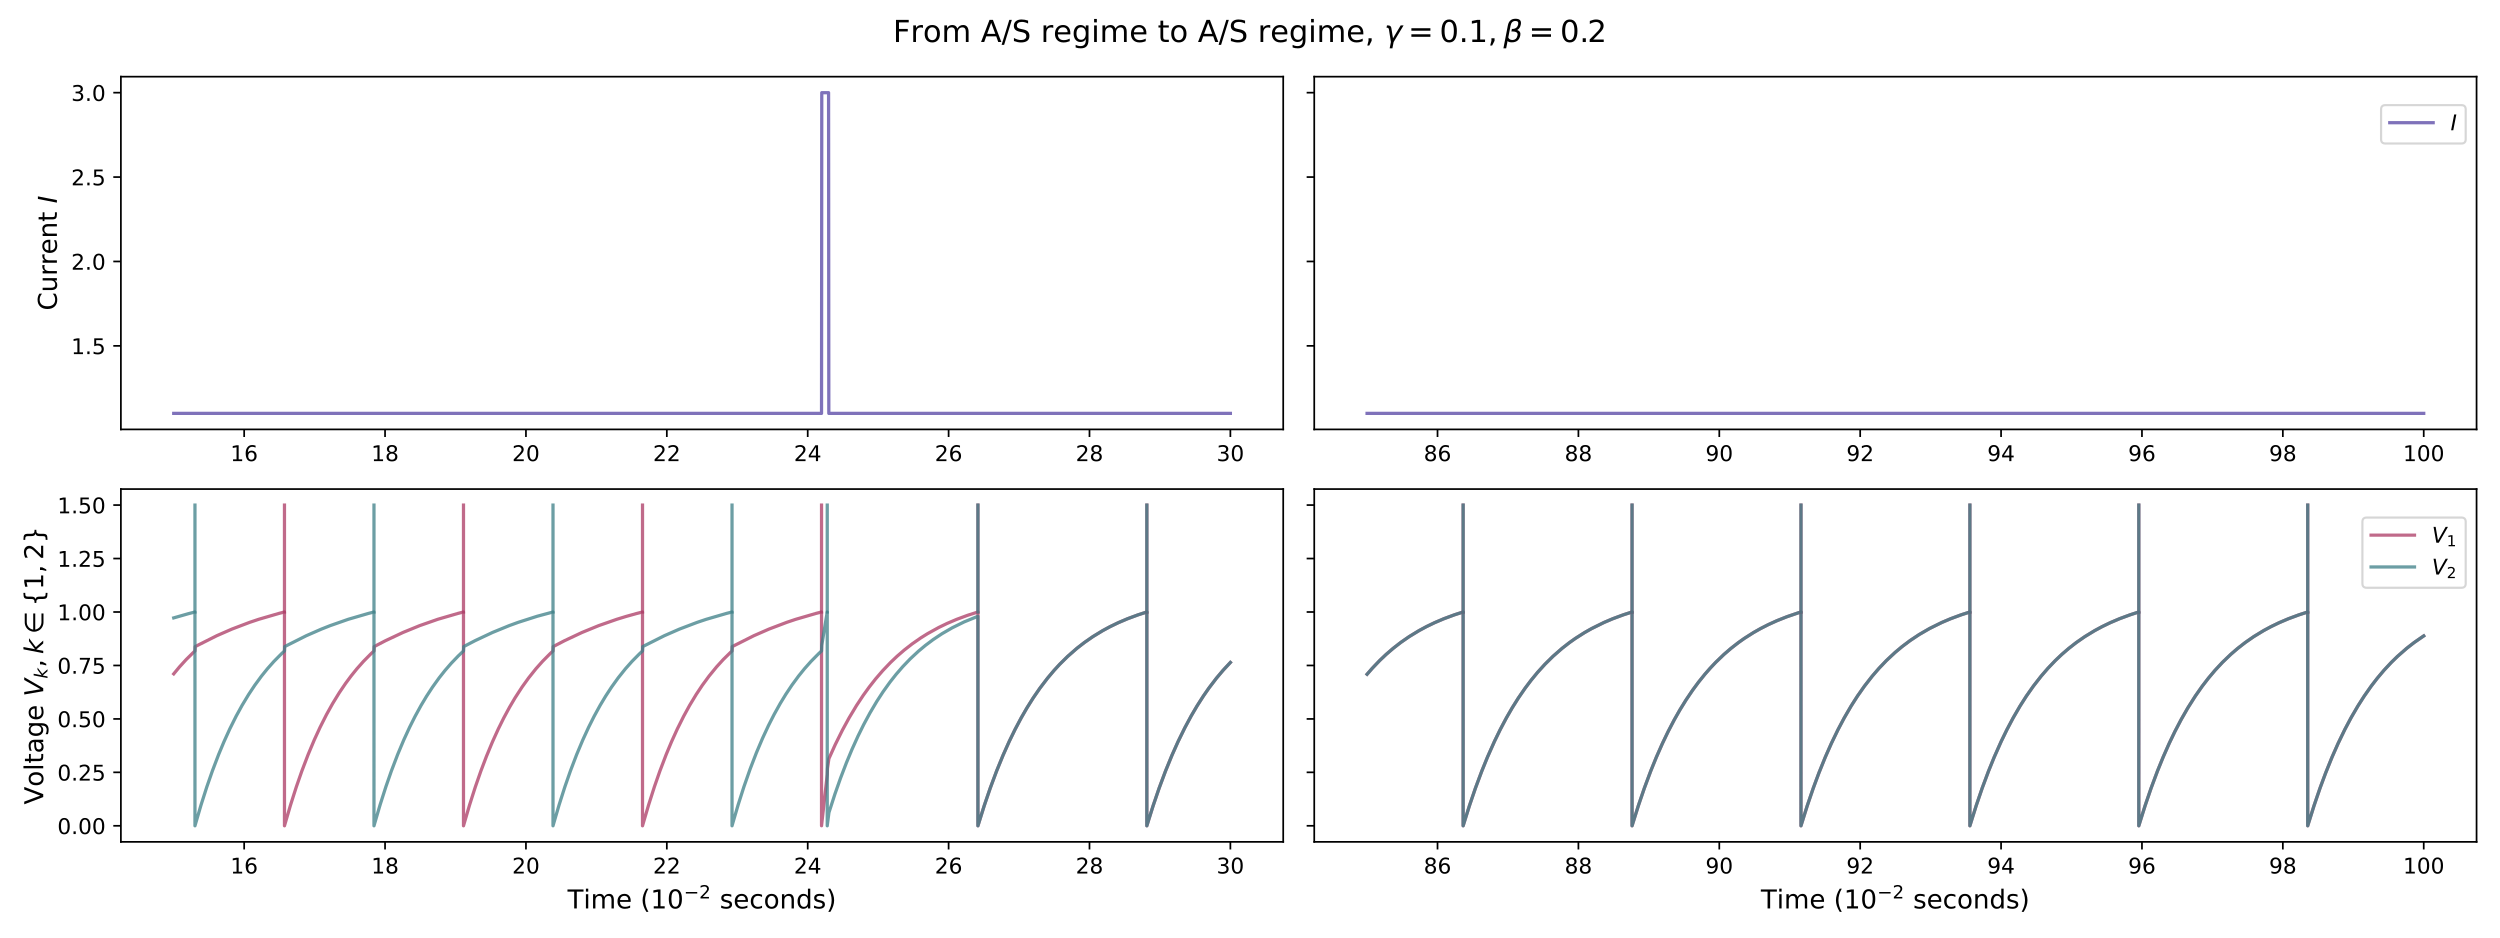 <?xml version="1.0" encoding="utf-8" standalone="no"?>
<!DOCTYPE svg PUBLIC "-//W3C//DTD SVG 1.1//EN"
  "http://www.w3.org/Graphics/SVG/1.1/DTD/svg11.dtd">
<!-- Created with matplotlib (https://matplotlib.org/) -->
<svg height="432pt" version="1.1" viewBox="0 0 1152 432" width="1152pt" xmlns="http://www.w3.org/2000/svg" xmlns:xlink="http://www.w3.org/1999/xlink">
 <defs>
  <style type="text/css">*{stroke-linecap:butt;stroke-linejoin:round;}</style>
 </defs>
 <g id="figure_1">
  <g id="patch_1">
   <path d="M 0 432 
L 1152 432 
L 1152 0 
L 0 0 
z
" style="fill:#ffffff;"/>
  </g>
  <g id="axes_1">
   <g id="patch_2">
    <path d="M 55.706 197.882 
L 591.303 197.882 
L 591.303 35.32 
L 55.706 35.32 
z
" style="fill:#ffffff;"/>
   </g>
   <g id="matplotlib.axis_1">
    <g id="xtick_1">
     <g id="line2d_1">
      <defs>
       <path d="M 0 0 
L 0 3.5 
" id="mf3d45a719c" style="stroke:#000000;stroke-width:0.8;"/>
      </defs>
      <g>
       <use style="stroke:#000000;stroke-width:0.8;" x="112.511" xlink:href="#mf3d45a719c" y="197.882"/>
      </g>
     </g>
     <g id="text_1">
      <!-- 16 -->
      <g transform="translate(106.149 212.48)scale(0.1 -0.1)">
       <defs>
        <path d="M 12.406 8.297 
L 28.516 8.297 
L 28.516 63.922 
L 10.984 60.406 
L 10.984 69.391 
L 28.422 72.906 
L 38.281 72.906 
L 38.281 8.297 
L 54.391 8.297 
L 54.391 0 
L 12.406 0 
z
" id="DejaVuSans-49"/>
        <path d="M 33.016 40.375 
Q 26.375 40.375 22.484 35.828 
Q 18.609 31.297 18.609 23.391 
Q 18.609 15.531 22.484 10.953 
Q 26.375 6.391 33.016 6.391 
Q 39.656 6.391 43.531 10.953 
Q 47.406 15.531 47.406 23.391 
Q 47.406 31.297 43.531 35.828 
Q 39.656 40.375 33.016 40.375 
z
M 52.594 71.297 
L 52.594 62.312 
Q 48.875 64.062 45.094 64.984 
Q 41.312 65.922 37.594 65.922 
Q 27.828 65.922 22.672 59.328 
Q 17.531 52.734 16.797 39.406 
Q 19.672 43.656 24.016 45.922 
Q 28.375 48.188 33.594 48.188 
Q 44.578 48.188 50.953 41.516 
Q 57.328 34.859 57.328 23.391 
Q 57.328 12.156 50.688 5.359 
Q 44.047 -1.422 33.016 -1.422 
Q 20.359 -1.422 13.672 8.266 
Q 6.984 17.969 6.984 36.375 
Q 6.984 53.656 15.188 63.938 
Q 23.391 74.219 37.203 74.219 
Q 40.922 74.219 44.703 73.484 
Q 48.484 72.75 52.594 71.297 
z
" id="DejaVuSans-54"/>
       </defs>
       <use xlink:href="#DejaVuSans-49"/>
       <use x="63.623" xlink:href="#DejaVuSans-54"/>
      </g>
     </g>
    </g>
    <g id="xtick_2">
     <g id="line2d_2">
      <g>
       <use style="stroke:#000000;stroke-width:0.8;" x="177.432" xlink:href="#mf3d45a719c" y="197.882"/>
      </g>
     </g>
     <g id="text_2">
      <!-- 18 -->
      <g transform="translate(171.07 212.48)scale(0.1 -0.1)">
       <defs>
        <path d="M 31.781 34.625 
Q 24.75 34.625 20.719 30.859 
Q 16.703 27.094 16.703 20.516 
Q 16.703 13.922 20.719 10.156 
Q 24.75 6.391 31.781 6.391 
Q 38.812 6.391 42.859 10.172 
Q 46.922 13.969 46.922 20.516 
Q 46.922 27.094 42.891 30.859 
Q 38.875 34.625 31.781 34.625 
z
M 21.922 38.812 
Q 15.578 40.375 12.031 44.719 
Q 8.5 49.078 8.5 55.328 
Q 8.5 64.062 14.719 69.141 
Q 20.953 74.219 31.781 74.219 
Q 42.672 74.219 48.875 69.141 
Q 55.078 64.062 55.078 55.328 
Q 55.078 49.078 51.531 44.719 
Q 48 40.375 41.703 38.812 
Q 48.828 37.156 52.797 32.312 
Q 56.781 27.484 56.781 20.516 
Q 56.781 9.906 50.312 4.234 
Q 43.844 -1.422 31.781 -1.422 
Q 19.734 -1.422 13.25 4.234 
Q 6.781 9.906 6.781 20.516 
Q 6.781 27.484 10.781 32.312 
Q 14.797 37.156 21.922 38.812 
z
M 18.312 54.391 
Q 18.312 48.734 21.844 45.562 
Q 25.391 42.391 31.781 42.391 
Q 38.141 42.391 41.719 45.562 
Q 45.312 48.734 45.312 54.391 
Q 45.312 60.062 41.719 63.234 
Q 38.141 66.406 31.781 66.406 
Q 25.391 66.406 21.844 63.234 
Q 18.312 60.062 18.312 54.391 
z
" id="DejaVuSans-56"/>
       </defs>
       <use xlink:href="#DejaVuSans-49"/>
       <use x="63.623" xlink:href="#DejaVuSans-56"/>
      </g>
     </g>
    </g>
    <g id="xtick_3">
     <g id="line2d_3">
      <g>
       <use style="stroke:#000000;stroke-width:0.8;" x="242.353" xlink:href="#mf3d45a719c" y="197.882"/>
      </g>
     </g>
     <g id="text_3">
      <!-- 20 -->
      <g transform="translate(235.991 212.48)scale(0.1 -0.1)">
       <defs>
        <path d="M 19.188 8.297 
L 53.609 8.297 
L 53.609 0 
L 7.328 0 
L 7.328 8.297 
Q 12.938 14.109 22.625 23.891 
Q 32.328 33.688 34.812 36.531 
Q 39.547 41.844 41.422 45.531 
Q 43.312 49.219 43.312 52.781 
Q 43.312 58.594 39.234 62.25 
Q 35.156 65.922 28.609 65.922 
Q 23.969 65.922 18.812 64.312 
Q 13.672 62.703 7.812 59.422 
L 7.812 69.391 
Q 13.766 71.781 18.938 73 
Q 24.125 74.219 28.422 74.219 
Q 39.75 74.219 46.484 68.547 
Q 53.219 62.891 53.219 53.422 
Q 53.219 48.922 51.531 44.891 
Q 49.859 40.875 45.406 35.406 
Q 44.188 33.984 37.641 27.219 
Q 31.109 20.453 19.188 8.297 
z
" id="DejaVuSans-50"/>
        <path d="M 31.781 66.406 
Q 24.172 66.406 20.328 58.906 
Q 16.5 51.422 16.5 36.375 
Q 16.5 21.391 20.328 13.891 
Q 24.172 6.391 31.781 6.391 
Q 39.453 6.391 43.281 13.891 
Q 47.125 21.391 47.125 36.375 
Q 47.125 51.422 43.281 58.906 
Q 39.453 66.406 31.781 66.406 
z
M 31.781 74.219 
Q 44.047 74.219 50.516 64.516 
Q 56.984 54.828 56.984 36.375 
Q 56.984 17.969 50.516 8.266 
Q 44.047 -1.422 31.781 -1.422 
Q 19.531 -1.422 13.062 8.266 
Q 6.594 17.969 6.594 36.375 
Q 6.594 54.828 13.062 64.516 
Q 19.531 74.219 31.781 74.219 
z
" id="DejaVuSans-48"/>
       </defs>
       <use xlink:href="#DejaVuSans-50"/>
       <use x="63.623" xlink:href="#DejaVuSans-48"/>
      </g>
     </g>
    </g>
    <g id="xtick_4">
     <g id="line2d_4">
      <g>
       <use style="stroke:#000000;stroke-width:0.8;" x="307.274" xlink:href="#mf3d45a719c" y="197.882"/>
      </g>
     </g>
     <g id="text_4">
      <!-- 22 -->
      <g transform="translate(300.912 212.48)scale(0.1 -0.1)">
       <use xlink:href="#DejaVuSans-50"/>
       <use x="63.623" xlink:href="#DejaVuSans-50"/>
      </g>
     </g>
    </g>
    <g id="xtick_5">
     <g id="line2d_5">
      <g>
       <use style="stroke:#000000;stroke-width:0.8;" x="372.195" xlink:href="#mf3d45a719c" y="197.882"/>
      </g>
     </g>
     <g id="text_5">
      <!-- 24 -->
      <g transform="translate(365.832 212.48)scale(0.1 -0.1)">
       <defs>
        <path d="M 37.797 64.312 
L 12.891 25.391 
L 37.797 25.391 
z
M 35.203 72.906 
L 47.609 72.906 
L 47.609 25.391 
L 58.016 25.391 
L 58.016 17.188 
L 47.609 17.188 
L 47.609 0 
L 37.797 0 
L 37.797 17.188 
L 4.891 17.188 
L 4.891 26.703 
z
" id="DejaVuSans-52"/>
       </defs>
       <use xlink:href="#DejaVuSans-50"/>
       <use x="63.623" xlink:href="#DejaVuSans-52"/>
      </g>
     </g>
    </g>
    <g id="xtick_6">
     <g id="line2d_6">
      <g>
       <use style="stroke:#000000;stroke-width:0.8;" x="437.116" xlink:href="#mf3d45a719c" y="197.882"/>
      </g>
     </g>
     <g id="text_6">
      <!-- 26 -->
      <g transform="translate(430.753 212.48)scale(0.1 -0.1)">
       <use xlink:href="#DejaVuSans-50"/>
       <use x="63.623" xlink:href="#DejaVuSans-54"/>
      </g>
     </g>
    </g>
    <g id="xtick_7">
     <g id="line2d_7">
      <g>
       <use style="stroke:#000000;stroke-width:0.8;" x="502.037" xlink:href="#mf3d45a719c" y="197.882"/>
      </g>
     </g>
     <g id="text_7">
      <!-- 28 -->
      <g transform="translate(495.674 212.48)scale(0.1 -0.1)">
       <use xlink:href="#DejaVuSans-50"/>
       <use x="63.623" xlink:href="#DejaVuSans-56"/>
      </g>
     </g>
    </g>
    <g id="xtick_8">
     <g id="line2d_8">
      <g>
       <use style="stroke:#000000;stroke-width:0.8;" x="566.957" xlink:href="#mf3d45a719c" y="197.882"/>
      </g>
     </g>
     <g id="text_8">
      <!-- 30 -->
      <g transform="translate(560.595 212.48)scale(0.1 -0.1)">
       <defs>
        <path d="M 40.578 39.312 
Q 47.656 37.797 51.625 33 
Q 55.609 28.219 55.609 21.188 
Q 55.609 10.406 48.188 4.484 
Q 40.766 -1.422 27.094 -1.422 
Q 22.516 -1.422 17.656 -0.516 
Q 12.797 0.391 7.625 2.203 
L 7.625 11.719 
Q 11.719 9.328 16.594 8.109 
Q 21.484 6.891 26.812 6.891 
Q 36.078 6.891 40.938 10.547 
Q 45.797 14.203 45.797 21.188 
Q 45.797 27.641 41.281 31.266 
Q 36.766 34.906 28.719 34.906 
L 20.219 34.906 
L 20.219 43.016 
L 29.109 43.016 
Q 36.375 43.016 40.234 45.922 
Q 44.094 48.828 44.094 54.297 
Q 44.094 59.906 40.109 62.906 
Q 36.141 65.922 28.719 65.922 
Q 24.656 65.922 20.016 65.031 
Q 15.375 64.156 9.812 62.312 
L 9.812 71.094 
Q 15.438 72.656 20.344 73.438 
Q 25.25 74.219 29.594 74.219 
Q 40.828 74.219 47.359 69.109 
Q 53.906 64.016 53.906 55.328 
Q 53.906 49.266 50.438 45.094 
Q 46.969 40.922 40.578 39.312 
z
" id="DejaVuSans-51"/>
       </defs>
       <use xlink:href="#DejaVuSans-51"/>
       <use x="63.623" xlink:href="#DejaVuSans-48"/>
      </g>
     </g>
    </g>
   </g>
   <g id="matplotlib.axis_2">
    <g id="ytick_1">
     <g id="line2d_9">
      <defs>
       <path d="M 0 0 
L -3.5 0 
" id="m59093c9aa9" style="stroke:#000000;stroke-width:0.8;"/>
      </defs>
      <g>
       <use style="stroke:#000000;stroke-width:0.8;" x="55.706" xlink:href="#m59093c9aa9" y="159.38"/>
      </g>
     </g>
     <g id="text_9">
      <!-- 1.5 -->
      <g transform="translate(32.803 163.18)scale(0.1 -0.1)">
       <defs>
        <path d="M 10.688 12.406 
L 21 12.406 
L 21 0 
L 10.688 0 
z
" id="DejaVuSans-46"/>
        <path d="M 10.797 72.906 
L 49.516 72.906 
L 49.516 64.594 
L 19.828 64.594 
L 19.828 46.734 
Q 21.969 47.469 24.109 47.828 
Q 26.266 48.188 28.422 48.188 
Q 40.625 48.188 47.75 41.5 
Q 54.891 34.812 54.891 23.391 
Q 54.891 11.625 47.562 5.094 
Q 40.234 -1.422 26.906 -1.422 
Q 22.312 -1.422 17.547 -0.641 
Q 12.797 0.141 7.719 1.703 
L 7.719 11.625 
Q 12.109 9.234 16.797 8.062 
Q 21.484 6.891 26.703 6.891 
Q 35.156 6.891 40.078 11.328 
Q 45.016 15.766 45.016 23.391 
Q 45.016 31 40.078 35.438 
Q 35.156 39.891 26.703 39.891 
Q 22.75 39.891 18.812 39.016 
Q 14.891 38.141 10.797 36.281 
z
" id="DejaVuSans-53"/>
       </defs>
       <use xlink:href="#DejaVuSans-49"/>
       <use x="63.623" xlink:href="#DejaVuSans-46"/>
       <use x="95.41" xlink:href="#DejaVuSans-53"/>
      </g>
     </g>
    </g>
    <g id="ytick_2">
     <g id="line2d_10">
      <g>
       <use style="stroke:#000000;stroke-width:0.8;" x="55.706" xlink:href="#m59093c9aa9" y="120.49"/>
      </g>
     </g>
     <g id="text_10">
      <!-- 2.0 -->
      <g transform="translate(32.803 124.289)scale(0.1 -0.1)">
       <use xlink:href="#DejaVuSans-50"/>
       <use x="63.623" xlink:href="#DejaVuSans-46"/>
       <use x="95.41" xlink:href="#DejaVuSans-48"/>
      </g>
     </g>
    </g>
    <g id="ytick_3">
     <g id="line2d_11">
      <g>
       <use style="stroke:#000000;stroke-width:0.8;" x="55.706" xlink:href="#m59093c9aa9" y="81.6"/>
      </g>
     </g>
     <g id="text_11">
      <!-- 2.5 -->
      <g transform="translate(32.803 85.399)scale(0.1 -0.1)">
       <use xlink:href="#DejaVuSans-50"/>
       <use x="63.623" xlink:href="#DejaVuSans-46"/>
       <use x="95.41" xlink:href="#DejaVuSans-53"/>
      </g>
     </g>
    </g>
    <g id="ytick_4">
     <g id="line2d_12">
      <g>
       <use style="stroke:#000000;stroke-width:0.8;" x="55.706" xlink:href="#m59093c9aa9" y="42.709"/>
      </g>
     </g>
     <g id="text_12">
      <!-- 3.0 -->
      <g transform="translate(32.803 46.508)scale(0.1 -0.1)">
       <use xlink:href="#DejaVuSans-51"/>
       <use x="63.623" xlink:href="#DejaVuSans-46"/>
       <use x="95.41" xlink:href="#DejaVuSans-48"/>
      </g>
     </g>
    </g>
    <g id="text_13">
     <!-- Current $I$ -->
     <g transform="translate(26.307 143.061)rotate(-90)scale(0.12 -0.12)">
      <defs>
       <path d="M 64.406 67.281 
L 64.406 56.891 
Q 59.422 61.531 53.781 63.812 
Q 48.141 66.109 41.797 66.109 
Q 29.297 66.109 22.656 58.469 
Q 16.016 50.828 16.016 36.375 
Q 16.016 21.969 22.656 14.328 
Q 29.297 6.688 41.797 6.688 
Q 48.141 6.688 53.781 8.984 
Q 59.422 11.281 64.406 15.922 
L 64.406 5.609 
Q 59.234 2.094 53.438 0.328 
Q 47.656 -1.422 41.219 -1.422 
Q 24.656 -1.422 15.125 8.703 
Q 5.609 18.844 5.609 36.375 
Q 5.609 53.953 15.125 64.078 
Q 24.656 74.219 41.219 74.219 
Q 47.75 74.219 53.531 72.484 
Q 59.328 70.75 64.406 67.281 
z
" id="DejaVuSans-67"/>
       <path d="M 8.5 21.578 
L 8.5 54.688 
L 17.484 54.688 
L 17.484 21.922 
Q 17.484 14.156 20.5 10.266 
Q 23.531 6.391 29.594 6.391 
Q 36.859 6.391 41.078 11.031 
Q 45.312 15.672 45.312 23.688 
L 45.312 54.688 
L 54.297 54.688 
L 54.297 0 
L 45.312 0 
L 45.312 8.406 
Q 42.047 3.422 37.719 1 
Q 33.406 -1.422 27.688 -1.422 
Q 18.266 -1.422 13.375 4.438 
Q 8.5 10.297 8.5 21.578 
z
M 31.109 56 
z
" id="DejaVuSans-117"/>
       <path d="M 41.109 46.297 
Q 39.594 47.172 37.812 47.578 
Q 36.031 48 33.891 48 
Q 26.266 48 22.188 43.047 
Q 18.109 38.094 18.109 28.812 
L 18.109 0 
L 9.078 0 
L 9.078 54.688 
L 18.109 54.688 
L 18.109 46.188 
Q 20.953 51.172 25.484 53.578 
Q 30.031 56 36.531 56 
Q 37.453 56 38.578 55.875 
Q 39.703 55.766 41.062 55.516 
z
" id="DejaVuSans-114"/>
       <path d="M 56.203 29.594 
L 56.203 25.203 
L 14.891 25.203 
Q 15.484 15.922 20.484 11.062 
Q 25.484 6.203 34.422 6.203 
Q 39.594 6.203 44.453 7.469 
Q 49.312 8.734 54.109 11.281 
L 54.109 2.781 
Q 49.266 0.734 44.188 -0.344 
Q 39.109 -1.422 33.891 -1.422 
Q 20.797 -1.422 13.156 6.188 
Q 5.516 13.812 5.516 26.812 
Q 5.516 40.234 12.766 48.109 
Q 20.016 56 32.328 56 
Q 43.359 56 49.781 48.891 
Q 56.203 41.797 56.203 29.594 
z
M 47.219 32.234 
Q 47.125 39.594 43.094 43.984 
Q 39.062 48.391 32.422 48.391 
Q 24.906 48.391 20.391 44.141 
Q 15.875 39.891 15.188 32.172 
z
" id="DejaVuSans-101"/>
       <path d="M 54.891 33.016 
L 54.891 0 
L 45.906 0 
L 45.906 32.719 
Q 45.906 40.484 42.875 44.328 
Q 39.844 48.188 33.797 48.188 
Q 26.516 48.188 22.312 43.547 
Q 18.109 38.922 18.109 30.906 
L 18.109 0 
L 9.078 0 
L 9.078 54.688 
L 18.109 54.688 
L 18.109 46.188 
Q 21.344 51.125 25.703 53.562 
Q 30.078 56 35.797 56 
Q 45.219 56 50.047 50.172 
Q 54.891 44.344 54.891 33.016 
z
" id="DejaVuSans-110"/>
       <path d="M 18.312 70.219 
L 18.312 54.688 
L 36.812 54.688 
L 36.812 47.703 
L 18.312 47.703 
L 18.312 18.016 
Q 18.312 11.328 20.141 9.422 
Q 21.969 7.516 27.594 7.516 
L 36.812 7.516 
L 36.812 0 
L 27.594 0 
Q 17.188 0 13.234 3.875 
Q 9.281 7.766 9.281 18.016 
L 9.281 47.703 
L 2.688 47.703 
L 2.688 54.688 
L 9.281 54.688 
L 9.281 70.219 
z
" id="DejaVuSans-116"/>
       <path id="DejaVuSans-32"/>
       <path d="M 16.891 72.906 
L 26.812 72.906 
L 12.594 0 
L 2.688 0 
z
" id="DejaVuSans-Oblique-73"/>
      </defs>
      <use transform="translate(0 0.781)" xlink:href="#DejaVuSans-67"/>
      <use transform="translate(69.824 0.781)" xlink:href="#DejaVuSans-117"/>
      <use transform="translate(133.203 0.781)" xlink:href="#DejaVuSans-114"/>
      <use transform="translate(174.316 0.781)" xlink:href="#DejaVuSans-114"/>
      <use transform="translate(215.43 0.781)" xlink:href="#DejaVuSans-101"/>
      <use transform="translate(276.953 0.781)" xlink:href="#DejaVuSans-110"/>
      <use transform="translate(340.332 0.781)" xlink:href="#DejaVuSans-116"/>
      <use transform="translate(379.541 0.781)" xlink:href="#DejaVuSans-32"/>
      <use transform="translate(411.328 0.781)" xlink:href="#DejaVuSans-Oblique-73"/>
     </g>
    </g>
   </g>
   <g id="line2d_13">
    <path clip-path="url(#p71b9d2b3aa)" d="M 80.051 190.493 
L 378.56 190.493 
L 378.674 42.709 
L 381.806 42.709 
L 381.92 190.493 
L 566.957 190.493 
L 566.957 190.493 
" style="fill:none;stroke:#5443a3;stroke-linecap:square;stroke-opacity:0.75;stroke-width:1.5;"/>
   </g>
   <g id="patch_3">
    <path d="M 55.706 197.882 
L 55.706 35.32 
" style="fill:none;stroke:#000000;stroke-linecap:square;stroke-linejoin:miter;stroke-width:0.8;"/>
   </g>
   <g id="patch_4">
    <path d="M 591.303 197.882 
L 591.303 35.32 
" style="fill:none;stroke:#000000;stroke-linecap:square;stroke-linejoin:miter;stroke-width:0.8;"/>
   </g>
   <g id="patch_5">
    <path d="M 55.706 197.882 
L 591.303 197.882 
" style="fill:none;stroke:#000000;stroke-linecap:square;stroke-linejoin:miter;stroke-width:0.8;"/>
   </g>
   <g id="patch_6">
    <path d="M 55.706 35.32 
L 591.303 35.32 
" style="fill:none;stroke:#000000;stroke-linecap:square;stroke-linejoin:miter;stroke-width:0.8;"/>
   </g>
  </g>
  <g id="axes_2">
   <g id="patch_7">
    <path d="M 605.603 197.882 
L 1141.2 197.882 
L 1141.2 35.32 
L 605.603 35.32 
z
" style="fill:#ffffff;"/>
   </g>
   <g id="matplotlib.axis_3">
    <g id="xtick_9">
     <g id="line2d_14">
      <g>
       <use style="stroke:#000000;stroke-width:0.8;" x="662.409" xlink:href="#mf3d45a719c" y="197.882"/>
      </g>
     </g>
     <g id="text_14">
      <!-- 86 -->
      <g transform="translate(656.046 212.48)scale(0.1 -0.1)">
       <use xlink:href="#DejaVuSans-56"/>
       <use x="63.623" xlink:href="#DejaVuSans-54"/>
      </g>
     </g>
    </g>
    <g id="xtick_10">
     <g id="line2d_15">
      <g>
       <use style="stroke:#000000;stroke-width:0.8;" x="727.329" xlink:href="#mf3d45a719c" y="197.882"/>
      </g>
     </g>
     <g id="text_15">
      <!-- 88 -->
      <g transform="translate(720.967 212.48)scale(0.1 -0.1)">
       <use xlink:href="#DejaVuSans-56"/>
       <use x="63.623" xlink:href="#DejaVuSans-56"/>
      </g>
     </g>
    </g>
    <g id="xtick_11">
     <g id="line2d_16">
      <g>
       <use style="stroke:#000000;stroke-width:0.8;" x="792.25" xlink:href="#mf3d45a719c" y="197.882"/>
      </g>
     </g>
     <g id="text_16">
      <!-- 90 -->
      <g transform="translate(785.888 212.48)scale(0.1 -0.1)">
       <defs>
        <path d="M 10.984 1.516 
L 10.984 10.5 
Q 14.703 8.734 18.5 7.812 
Q 22.312 6.891 25.984 6.891 
Q 35.75 6.891 40.891 13.453 
Q 46.047 20.016 46.781 33.406 
Q 43.953 29.203 39.594 26.953 
Q 35.25 24.703 29.984 24.703 
Q 19.047 24.703 12.672 31.312 
Q 6.297 37.938 6.297 49.422 
Q 6.297 60.641 12.938 67.422 
Q 19.578 74.219 30.609 74.219 
Q 43.266 74.219 49.922 64.516 
Q 56.594 54.828 56.594 36.375 
Q 56.594 19.141 48.406 8.859 
Q 40.234 -1.422 26.422 -1.422 
Q 22.703 -1.422 18.891 -0.688 
Q 15.094 0.047 10.984 1.516 
z
M 30.609 32.422 
Q 37.25 32.422 41.125 36.953 
Q 45.016 41.5 45.016 49.422 
Q 45.016 57.281 41.125 61.844 
Q 37.25 66.406 30.609 66.406 
Q 23.969 66.406 20.094 61.844 
Q 16.219 57.281 16.219 49.422 
Q 16.219 41.5 20.094 36.953 
Q 23.969 32.422 30.609 32.422 
z
" id="DejaVuSans-57"/>
       </defs>
       <use xlink:href="#DejaVuSans-57"/>
       <use x="63.623" xlink:href="#DejaVuSans-48"/>
      </g>
     </g>
    </g>
    <g id="xtick_12">
     <g id="line2d_17">
      <g>
       <use style="stroke:#000000;stroke-width:0.8;" x="857.171" xlink:href="#mf3d45a719c" y="197.882"/>
      </g>
     </g>
     <g id="text_17">
      <!-- 92 -->
      <g transform="translate(850.809 212.48)scale(0.1 -0.1)">
       <use xlink:href="#DejaVuSans-57"/>
       <use x="63.623" xlink:href="#DejaVuSans-50"/>
      </g>
     </g>
    </g>
    <g id="xtick_13">
     <g id="line2d_18">
      <g>
       <use style="stroke:#000000;stroke-width:0.8;" x="922.092" xlink:href="#mf3d45a719c" y="197.882"/>
      </g>
     </g>
     <g id="text_18">
      <!-- 94 -->
      <g transform="translate(915.73 212.48)scale(0.1 -0.1)">
       <use xlink:href="#DejaVuSans-57"/>
       <use x="63.623" xlink:href="#DejaVuSans-52"/>
      </g>
     </g>
    </g>
    <g id="xtick_14">
     <g id="line2d_19">
      <g>
       <use style="stroke:#000000;stroke-width:0.8;" x="987.013" xlink:href="#mf3d45a719c" y="197.882"/>
      </g>
     </g>
     <g id="text_19">
      <!-- 96 -->
      <g transform="translate(980.65 212.48)scale(0.1 -0.1)">
       <use xlink:href="#DejaVuSans-57"/>
       <use x="63.623" xlink:href="#DejaVuSans-54"/>
      </g>
     </g>
    </g>
    <g id="xtick_15">
     <g id="line2d_20">
      <g>
       <use style="stroke:#000000;stroke-width:0.8;" x="1051.934" xlink:href="#mf3d45a719c" y="197.882"/>
      </g>
     </g>
     <g id="text_20">
      <!-- 98 -->
      <g transform="translate(1045.571 212.48)scale(0.1 -0.1)">
       <use xlink:href="#DejaVuSans-57"/>
       <use x="63.623" xlink:href="#DejaVuSans-56"/>
      </g>
     </g>
    </g>
    <g id="xtick_16">
     <g id="line2d_21">
      <g>
       <use style="stroke:#000000;stroke-width:0.8;" x="1116.855" xlink:href="#mf3d45a719c" y="197.882"/>
      </g>
     </g>
     <g id="text_21">
      <!-- 100 -->
      <g transform="translate(1107.311 212.48)scale(0.1 -0.1)">
       <use xlink:href="#DejaVuSans-49"/>
       <use x="63.623" xlink:href="#DejaVuSans-48"/>
       <use x="127.246" xlink:href="#DejaVuSans-48"/>
      </g>
     </g>
    </g>
   </g>
   <g id="matplotlib.axis_4">
    <g id="ytick_5">
     <g id="line2d_22">
      <g>
       <use style="stroke:#000000;stroke-width:0.8;" x="605.603" xlink:href="#m59093c9aa9" y="159.38"/>
      </g>
     </g>
    </g>
    <g id="ytick_6">
     <g id="line2d_23">
      <g>
       <use style="stroke:#000000;stroke-width:0.8;" x="605.603" xlink:href="#m59093c9aa9" y="120.49"/>
      </g>
     </g>
    </g>
    <g id="ytick_7">
     <g id="line2d_24">
      <g>
       <use style="stroke:#000000;stroke-width:0.8;" x="605.603" xlink:href="#m59093c9aa9" y="81.6"/>
      </g>
     </g>
    </g>
    <g id="ytick_8">
     <g id="line2d_25">
      <g>
       <use style="stroke:#000000;stroke-width:0.8;" x="605.603" xlink:href="#m59093c9aa9" y="42.709"/>
      </g>
     </g>
    </g>
   </g>
   <g id="line2d_26">
    <path clip-path="url(#pe3170294c3)" d="M 629.948 190.493 
L 1116.855 190.493 
L 1116.855 190.493 
" style="fill:none;stroke:#5443a3;stroke-linecap:square;stroke-opacity:0.75;stroke-width:1.5;"/>
   </g>
   <g id="patch_8">
    <path d="M 605.603 197.882 
L 605.603 35.32 
" style="fill:none;stroke:#000000;stroke-linecap:square;stroke-linejoin:miter;stroke-width:0.8;"/>
   </g>
   <g id="patch_9">
    <path d="M 1141.2 197.882 
L 1141.2 35.32 
" style="fill:none;stroke:#000000;stroke-linecap:square;stroke-linejoin:miter;stroke-width:0.8;"/>
   </g>
   <g id="patch_10">
    <path d="M 605.603 197.882 
L 1141.2 197.882 
" style="fill:none;stroke:#000000;stroke-linecap:square;stroke-linejoin:miter;stroke-width:0.8;"/>
   </g>
   <g id="patch_11">
    <path d="M 605.603 35.32 
L 1141.2 35.32 
" style="fill:none;stroke:#000000;stroke-linecap:square;stroke-linejoin:miter;stroke-width:0.8;"/>
   </g>
   <g id="legend_1">
    <g id="patch_12">
     <path d="M 1099.2 66.126 
L 1134.2 66.126 
Q 1136.2 66.126 1136.2 64.126 
L 1136.2 50.448 
Q 1136.2 48.448 1134.2 48.448 
L 1099.2 48.448 
Q 1097.2 48.448 1097.2 50.448 
L 1097.2 64.126 
Q 1097.2 66.126 1099.2 66.126 
z
" style="fill:#ffffff;opacity:0.8;stroke:#cccccc;stroke-linejoin:miter;"/>
    </g>
    <g id="line2d_27">
     <path d="M 1101.2 56.547 
L 1121.2 56.547 
" style="fill:none;stroke:#5443a3;stroke-linecap:square;stroke-opacity:0.75;stroke-width:1.5;"/>
    </g>
    <g id="line2d_28"/>
    <g id="text_22">
     <!-- $I$ -->
     <g transform="translate(1129.2 60.047)scale(0.1 -0.1)">
      <use transform="translate(0 0.094)" xlink:href="#DejaVuSans-Oblique-73"/>
     </g>
    </g>
   </g>
  </g>
  <g id="axes_3">
   <g id="patch_13">
    <path d="M 55.706 387.922 
L 591.303 387.922 
L 591.303 225.36 
L 55.706 225.36 
z
" style="fill:#ffffff;"/>
   </g>
   <g id="matplotlib.axis_5">
    <g id="xtick_17">
     <g id="line2d_29">
      <g>
       <use style="stroke:#000000;stroke-width:0.8;" x="112.511" xlink:href="#mf3d45a719c" y="387.922"/>
      </g>
     </g>
     <g id="text_23">
      <!-- 16 -->
      <g transform="translate(106.149 402.52)scale(0.1 -0.1)">
       <use xlink:href="#DejaVuSans-49"/>
       <use x="63.623" xlink:href="#DejaVuSans-54"/>
      </g>
     </g>
    </g>
    <g id="xtick_18">
     <g id="line2d_30">
      <g>
       <use style="stroke:#000000;stroke-width:0.8;" x="177.432" xlink:href="#mf3d45a719c" y="387.922"/>
      </g>
     </g>
     <g id="text_24">
      <!-- 18 -->
      <g transform="translate(171.07 402.52)scale(0.1 -0.1)">
       <use xlink:href="#DejaVuSans-49"/>
       <use x="63.623" xlink:href="#DejaVuSans-56"/>
      </g>
     </g>
    </g>
    <g id="xtick_19">
     <g id="line2d_31">
      <g>
       <use style="stroke:#000000;stroke-width:0.8;" x="242.353" xlink:href="#mf3d45a719c" y="387.922"/>
      </g>
     </g>
     <g id="text_25">
      <!-- 20 -->
      <g transform="translate(235.991 402.52)scale(0.1 -0.1)">
       <use xlink:href="#DejaVuSans-50"/>
       <use x="63.623" xlink:href="#DejaVuSans-48"/>
      </g>
     </g>
    </g>
    <g id="xtick_20">
     <g id="line2d_32">
      <g>
       <use style="stroke:#000000;stroke-width:0.8;" x="307.274" xlink:href="#mf3d45a719c" y="387.922"/>
      </g>
     </g>
     <g id="text_26">
      <!-- 22 -->
      <g transform="translate(300.912 402.52)scale(0.1 -0.1)">
       <use xlink:href="#DejaVuSans-50"/>
       <use x="63.623" xlink:href="#DejaVuSans-50"/>
      </g>
     </g>
    </g>
    <g id="xtick_21">
     <g id="line2d_33">
      <g>
       <use style="stroke:#000000;stroke-width:0.8;" x="372.195" xlink:href="#mf3d45a719c" y="387.922"/>
      </g>
     </g>
     <g id="text_27">
      <!-- 24 -->
      <g transform="translate(365.832 402.52)scale(0.1 -0.1)">
       <use xlink:href="#DejaVuSans-50"/>
       <use x="63.623" xlink:href="#DejaVuSans-52"/>
      </g>
     </g>
    </g>
    <g id="xtick_22">
     <g id="line2d_34">
      <g>
       <use style="stroke:#000000;stroke-width:0.8;" x="437.116" xlink:href="#mf3d45a719c" y="387.922"/>
      </g>
     </g>
     <g id="text_28">
      <!-- 26 -->
      <g transform="translate(430.753 402.52)scale(0.1 -0.1)">
       <use xlink:href="#DejaVuSans-50"/>
       <use x="63.623" xlink:href="#DejaVuSans-54"/>
      </g>
     </g>
    </g>
    <g id="xtick_23">
     <g id="line2d_35">
      <g>
       <use style="stroke:#000000;stroke-width:0.8;" x="502.037" xlink:href="#mf3d45a719c" y="387.922"/>
      </g>
     </g>
     <g id="text_29">
      <!-- 28 -->
      <g transform="translate(495.674 402.52)scale(0.1 -0.1)">
       <use xlink:href="#DejaVuSans-50"/>
       <use x="63.623" xlink:href="#DejaVuSans-56"/>
      </g>
     </g>
    </g>
    <g id="xtick_24">
     <g id="line2d_36">
      <g>
       <use style="stroke:#000000;stroke-width:0.8;" x="566.957" xlink:href="#mf3d45a719c" y="387.922"/>
      </g>
     </g>
     <g id="text_30">
      <!-- 30 -->
      <g transform="translate(560.595 402.52)scale(0.1 -0.1)">
       <use xlink:href="#DejaVuSans-51"/>
       <use x="63.623" xlink:href="#DejaVuSans-48"/>
      </g>
     </g>
    </g>
    <g id="text_31">
     <!-- Time ($10^{-2}$ seconds) -->
     <g transform="translate(261.524 418.704)scale(0.12 -0.12)">
      <defs>
       <path d="M -0.297 72.906 
L 61.375 72.906 
L 61.375 64.594 
L 35.5 64.594 
L 35.5 0 
L 25.594 0 
L 25.594 64.594 
L -0.297 64.594 
z
" id="DejaVuSans-84"/>
       <path d="M 9.422 54.688 
L 18.406 54.688 
L 18.406 0 
L 9.422 0 
z
M 9.422 75.984 
L 18.406 75.984 
L 18.406 64.594 
L 9.422 64.594 
z
" id="DejaVuSans-105"/>
       <path d="M 52 44.188 
Q 55.375 50.25 60.062 53.125 
Q 64.75 56 71.094 56 
Q 79.641 56 84.281 50.016 
Q 88.922 44.047 88.922 33.016 
L 88.922 0 
L 79.891 0 
L 79.891 32.719 
Q 79.891 40.578 77.094 44.375 
Q 74.312 48.188 68.609 48.188 
Q 61.625 48.188 57.562 43.547 
Q 53.516 38.922 53.516 30.906 
L 53.516 0 
L 44.484 0 
L 44.484 32.719 
Q 44.484 40.625 41.703 44.406 
Q 38.922 48.188 33.109 48.188 
Q 26.219 48.188 22.156 43.531 
Q 18.109 38.875 18.109 30.906 
L 18.109 0 
L 9.078 0 
L 9.078 54.688 
L 18.109 54.688 
L 18.109 46.188 
Q 21.188 51.219 25.484 53.609 
Q 29.781 56 35.688 56 
Q 41.656 56 45.828 52.969 
Q 50 49.953 52 44.188 
z
" id="DejaVuSans-109"/>
       <path d="M 31 75.875 
Q 24.469 64.656 21.281 53.656 
Q 18.109 42.672 18.109 31.391 
Q 18.109 20.125 21.312 9.062 
Q 24.516 -2 31 -13.188 
L 23.188 -13.188 
Q 15.875 -1.703 12.234 9.375 
Q 8.594 20.453 8.594 31.391 
Q 8.594 42.281 12.203 53.312 
Q 15.828 64.359 23.188 75.875 
z
" id="DejaVuSans-40"/>
       <path d="M 10.594 35.5 
L 73.188 35.5 
L 73.188 27.203 
L 10.594 27.203 
z
" id="DejaVuSans-8722"/>
       <path d="M 44.281 53.078 
L 44.281 44.578 
Q 40.484 46.531 36.375 47.5 
Q 32.281 48.484 27.875 48.484 
Q 21.188 48.484 17.844 46.438 
Q 14.5 44.391 14.5 40.281 
Q 14.5 37.156 16.891 35.375 
Q 19.281 33.594 26.516 31.984 
L 29.594 31.297 
Q 39.156 29.25 43.188 25.516 
Q 47.219 21.781 47.219 15.094 
Q 47.219 7.469 41.188 3.016 
Q 35.156 -1.422 24.609 -1.422 
Q 20.219 -1.422 15.453 -0.562 
Q 10.688 0.297 5.422 2 
L 5.422 11.281 
Q 10.406 8.688 15.234 7.391 
Q 20.062 6.109 24.812 6.109 
Q 31.156 6.109 34.562 8.281 
Q 37.984 10.453 37.984 14.406 
Q 37.984 18.062 35.516 20.016 
Q 33.062 21.969 24.703 23.781 
L 21.578 24.516 
Q 13.234 26.266 9.516 29.906 
Q 5.812 33.547 5.812 39.891 
Q 5.812 47.609 11.281 51.797 
Q 16.75 56 26.812 56 
Q 31.781 56 36.172 55.266 
Q 40.578 54.547 44.281 53.078 
z
" id="DejaVuSans-115"/>
       <path d="M 48.781 52.594 
L 48.781 44.188 
Q 44.969 46.297 41.141 47.344 
Q 37.312 48.391 33.406 48.391 
Q 24.656 48.391 19.812 42.844 
Q 14.984 37.312 14.984 27.297 
Q 14.984 17.281 19.812 11.734 
Q 24.656 6.203 33.406 6.203 
Q 37.312 6.203 41.141 7.25 
Q 44.969 8.297 48.781 10.406 
L 48.781 2.094 
Q 45.016 0.344 40.984 -0.531 
Q 36.969 -1.422 32.422 -1.422 
Q 20.062 -1.422 12.781 6.344 
Q 5.516 14.109 5.516 27.297 
Q 5.516 40.672 12.859 48.328 
Q 20.219 56 33.016 56 
Q 37.156 56 41.109 55.141 
Q 45.062 54.297 48.781 52.594 
z
" id="DejaVuSans-99"/>
       <path d="M 30.609 48.391 
Q 23.391 48.391 19.188 42.75 
Q 14.984 37.109 14.984 27.297 
Q 14.984 17.484 19.156 11.844 
Q 23.344 6.203 30.609 6.203 
Q 37.797 6.203 41.984 11.859 
Q 46.188 17.531 46.188 27.297 
Q 46.188 37.016 41.984 42.703 
Q 37.797 48.391 30.609 48.391 
z
M 30.609 56 
Q 42.328 56 49.016 48.375 
Q 55.719 40.766 55.719 27.297 
Q 55.719 13.875 49.016 6.219 
Q 42.328 -1.422 30.609 -1.422 
Q 18.844 -1.422 12.172 6.219 
Q 5.516 13.875 5.516 27.297 
Q 5.516 40.766 12.172 48.375 
Q 18.844 56 30.609 56 
z
" id="DejaVuSans-111"/>
       <path d="M 45.406 46.391 
L 45.406 75.984 
L 54.391 75.984 
L 54.391 0 
L 45.406 0 
L 45.406 8.203 
Q 42.578 3.328 38.25 0.953 
Q 33.938 -1.422 27.875 -1.422 
Q 17.969 -1.422 11.734 6.484 
Q 5.516 14.406 5.516 27.297 
Q 5.516 40.188 11.734 48.094 
Q 17.969 56 27.875 56 
Q 33.938 56 38.25 53.625 
Q 42.578 51.266 45.406 46.391 
z
M 14.797 27.297 
Q 14.797 17.391 18.875 11.75 
Q 22.953 6.109 30.078 6.109 
Q 37.203 6.109 41.297 11.75 
Q 45.406 17.391 45.406 27.297 
Q 45.406 37.203 41.297 42.844 
Q 37.203 48.484 30.078 48.484 
Q 22.953 48.484 18.875 42.844 
Q 14.797 37.203 14.797 27.297 
z
" id="DejaVuSans-100"/>
       <path d="M 8.016 75.875 
L 15.828 75.875 
Q 23.141 64.359 26.781 53.312 
Q 30.422 42.281 30.422 31.391 
Q 30.422 20.453 26.781 9.375 
Q 23.141 -1.703 15.828 -13.188 
L 8.016 -13.188 
Q 14.5 -2 17.703 9.062 
Q 20.906 20.125 20.906 31.391 
Q 20.906 42.672 17.703 53.656 
Q 14.5 64.656 8.016 75.875 
z
" id="DejaVuSans-41"/>
      </defs>
      <use transform="translate(0 0.766)" xlink:href="#DejaVuSans-84"/>
      <use transform="translate(61.084 0.766)" xlink:href="#DejaVuSans-105"/>
      <use transform="translate(88.867 0.766)" xlink:href="#DejaVuSans-109"/>
      <use transform="translate(186.279 0.766)" xlink:href="#DejaVuSans-101"/>
      <use transform="translate(247.803 0.766)" xlink:href="#DejaVuSans-32"/>
      <use transform="translate(279.59 0.766)" xlink:href="#DejaVuSans-40"/>
      <use transform="translate(318.604 0.766)" xlink:href="#DejaVuSans-49"/>
      <use transform="translate(382.227 0.766)" xlink:href="#DejaVuSans-48"/>
      <use transform="translate(446.807 39.047)scale(0.7)" xlink:href="#DejaVuSans-8722"/>
      <use transform="translate(505.459 39.047)scale(0.7)" xlink:href="#DejaVuSans-50"/>
      <use transform="translate(552.729 0.766)" xlink:href="#DejaVuSans-32"/>
      <use transform="translate(584.517 0.766)" xlink:href="#DejaVuSans-115"/>
      <use transform="translate(636.616 0.766)" xlink:href="#DejaVuSans-101"/>
      <use transform="translate(698.14 0.766)" xlink:href="#DejaVuSans-99"/>
      <use transform="translate(753.12 0.766)" xlink:href="#DejaVuSans-111"/>
      <use transform="translate(814.302 0.766)" xlink:href="#DejaVuSans-110"/>
      <use transform="translate(877.681 0.766)" xlink:href="#DejaVuSans-100"/>
      <use transform="translate(941.157 0.766)" xlink:href="#DejaVuSans-115"/>
      <use transform="translate(993.257 0.766)" xlink:href="#DejaVuSans-41"/>
     </g>
    </g>
   </g>
   <g id="matplotlib.axis_6">
    <g id="ytick_9">
     <g id="line2d_37">
      <g>
       <use style="stroke:#000000;stroke-width:0.8;" x="55.706" xlink:href="#m59093c9aa9" y="380.533"/>
      </g>
     </g>
     <g id="text_32">
      <!-- 0.00 -->
      <g transform="translate(26.44 384.332)scale(0.1 -0.1)">
       <use xlink:href="#DejaVuSans-48"/>
       <use x="63.623" xlink:href="#DejaVuSans-46"/>
       <use x="95.41" xlink:href="#DejaVuSans-48"/>
       <use x="159.033" xlink:href="#DejaVuSans-48"/>
      </g>
     </g>
    </g>
    <g id="ytick_10">
     <g id="line2d_38">
      <g>
       <use style="stroke:#000000;stroke-width:0.8;" x="55.706" xlink:href="#m59093c9aa9" y="355.902"/>
      </g>
     </g>
     <g id="text_33">
      <!-- 0.25 -->
      <g transform="translate(26.44 359.702)scale(0.1 -0.1)">
       <use xlink:href="#DejaVuSans-48"/>
       <use x="63.623" xlink:href="#DejaVuSans-46"/>
       <use x="95.41" xlink:href="#DejaVuSans-50"/>
       <use x="159.033" xlink:href="#DejaVuSans-53"/>
      </g>
     </g>
    </g>
    <g id="ytick_11">
     <g id="line2d_39">
      <g>
       <use style="stroke:#000000;stroke-width:0.8;" x="55.706" xlink:href="#m59093c9aa9" y="331.272"/>
      </g>
     </g>
     <g id="text_34">
      <!-- 0.50 -->
      <g transform="translate(26.44 335.071)scale(0.1 -0.1)">
       <use xlink:href="#DejaVuSans-48"/>
       <use x="63.623" xlink:href="#DejaVuSans-46"/>
       <use x="95.41" xlink:href="#DejaVuSans-53"/>
       <use x="159.033" xlink:href="#DejaVuSans-48"/>
      </g>
     </g>
    </g>
    <g id="ytick_12">
     <g id="line2d_40">
      <g>
       <use style="stroke:#000000;stroke-width:0.8;" x="55.706" xlink:href="#m59093c9aa9" y="306.641"/>
      </g>
     </g>
     <g id="text_35">
      <!-- 0.75 -->
      <g transform="translate(26.44 310.44)scale(0.1 -0.1)">
       <defs>
        <path d="M 8.203 72.906 
L 55.078 72.906 
L 55.078 68.703 
L 28.609 0 
L 18.312 0 
L 43.219 64.594 
L 8.203 64.594 
z
" id="DejaVuSans-55"/>
       </defs>
       <use xlink:href="#DejaVuSans-48"/>
       <use x="63.623" xlink:href="#DejaVuSans-46"/>
       <use x="95.41" xlink:href="#DejaVuSans-55"/>
       <use x="159.033" xlink:href="#DejaVuSans-53"/>
      </g>
     </g>
    </g>
    <g id="ytick_13">
     <g id="line2d_41">
      <g>
       <use style="stroke:#000000;stroke-width:0.8;" x="55.706" xlink:href="#m59093c9aa9" y="282.01"/>
      </g>
     </g>
     <g id="text_36">
      <!-- 1.00 -->
      <g transform="translate(26.44 285.81)scale(0.1 -0.1)">
       <use xlink:href="#DejaVuSans-49"/>
       <use x="63.623" xlink:href="#DejaVuSans-46"/>
       <use x="95.41" xlink:href="#DejaVuSans-48"/>
       <use x="159.033" xlink:href="#DejaVuSans-48"/>
      </g>
     </g>
    </g>
    <g id="ytick_14">
     <g id="line2d_42">
      <g>
       <use style="stroke:#000000;stroke-width:0.8;" x="55.706" xlink:href="#m59093c9aa9" y="257.38"/>
      </g>
     </g>
     <g id="text_37">
      <!-- 1.25 -->
      <g transform="translate(26.44 261.179)scale(0.1 -0.1)">
       <use xlink:href="#DejaVuSans-49"/>
       <use x="63.623" xlink:href="#DejaVuSans-46"/>
       <use x="95.41" xlink:href="#DejaVuSans-50"/>
       <use x="159.033" xlink:href="#DejaVuSans-53"/>
      </g>
     </g>
    </g>
    <g id="ytick_15">
     <g id="line2d_43">
      <g>
       <use style="stroke:#000000;stroke-width:0.8;" x="55.706" xlink:href="#m59093c9aa9" y="232.749"/>
      </g>
     </g>
     <g id="text_38">
      <!-- 1.50 -->
      <g transform="translate(26.44 236.548)scale(0.1 -0.1)">
       <use xlink:href="#DejaVuSans-49"/>
       <use x="63.623" xlink:href="#DejaVuSans-46"/>
       <use x="95.41" xlink:href="#DejaVuSans-53"/>
       <use x="159.033" xlink:href="#DejaVuSans-48"/>
      </g>
     </g>
    </g>
    <g id="text_39">
     <!-- Voltage $V_k, k \in \{1,2\}$ -->
     <g transform="translate(19.92 370.721)rotate(-90)scale(0.12 -0.12)">
      <defs>
       <path d="M 28.609 0 
L 0.781 72.906 
L 11.078 72.906 
L 34.188 11.531 
L 57.328 72.906 
L 67.578 72.906 
L 39.797 0 
z
" id="DejaVuSans-86"/>
       <path d="M 9.422 75.984 
L 18.406 75.984 
L 18.406 0 
L 9.422 0 
z
" id="DejaVuSans-108"/>
       <path d="M 34.281 27.484 
Q 23.391 27.484 19.188 25 
Q 14.984 22.516 14.984 16.5 
Q 14.984 11.719 18.141 8.906 
Q 21.297 6.109 26.703 6.109 
Q 34.188 6.109 38.703 11.406 
Q 43.219 16.703 43.219 25.484 
L 43.219 27.484 
z
M 52.203 31.203 
L 52.203 0 
L 43.219 0 
L 43.219 8.297 
Q 40.141 3.328 35.547 0.953 
Q 30.953 -1.422 24.312 -1.422 
Q 15.922 -1.422 10.953 3.297 
Q 6 8.016 6 15.922 
Q 6 25.141 12.172 29.828 
Q 18.359 34.516 30.609 34.516 
L 43.219 34.516 
L 43.219 35.406 
Q 43.219 41.609 39.141 45 
Q 35.062 48.391 27.688 48.391 
Q 23 48.391 18.547 47.266 
Q 14.109 46.141 10.016 43.891 
L 10.016 52.203 
Q 14.938 54.109 19.578 55.047 
Q 24.219 56 28.609 56 
Q 40.484 56 46.344 49.844 
Q 52.203 43.703 52.203 31.203 
z
" id="DejaVuSans-97"/>
       <path d="M 45.406 27.984 
Q 45.406 37.75 41.375 43.109 
Q 37.359 48.484 30.078 48.484 
Q 22.859 48.484 18.828 43.109 
Q 14.797 37.75 14.797 27.984 
Q 14.797 18.266 18.828 12.891 
Q 22.859 7.516 30.078 7.516 
Q 37.359 7.516 41.375 12.891 
Q 45.406 18.266 45.406 27.984 
z
M 54.391 6.781 
Q 54.391 -7.172 48.188 -13.984 
Q 42 -20.797 29.203 -20.797 
Q 24.469 -20.797 20.266 -20.094 
Q 16.062 -19.391 12.109 -17.922 
L 12.109 -9.188 
Q 16.062 -11.328 19.922 -12.344 
Q 23.781 -13.375 27.781 -13.375 
Q 36.625 -13.375 41.016 -8.766 
Q 45.406 -4.156 45.406 5.172 
L 45.406 9.625 
Q 42.625 4.781 38.281 2.391 
Q 33.938 0 27.875 0 
Q 17.828 0 11.672 7.656 
Q 5.516 15.328 5.516 27.984 
Q 5.516 40.672 11.672 48.328 
Q 17.828 56 27.875 56 
Q 33.938 56 38.281 53.609 
Q 42.625 51.219 45.406 46.391 
L 45.406 54.688 
L 54.391 54.688 
z
" id="DejaVuSans-103"/>
       <path d="M 20.609 0 
L 7.812 72.906 
L 17.484 72.906 
L 28.078 10.203 
L 63.484 72.906 
L 74.219 72.906 
L 32.078 0 
z
" id="DejaVuSans-Oblique-86"/>
       <path d="M 18.312 75.984 
L 27.297 75.984 
L 18.703 31.688 
L 49.516 54.688 
L 61.188 54.688 
L 26.812 28.516 
L 51.906 0 
L 41.016 0 
L 17.672 26.703 
L 12.5 0 
L 3.516 0 
z
" id="DejaVuSans-Oblique-107"/>
       <path d="M 11.719 12.406 
L 22.016 12.406 
L 22.016 4 
L 14.016 -11.625 
L 7.719 -11.625 
L 11.719 4 
z
" id="DejaVuSans-44"/>
       <path d="M 16.75 30.609 
Q 17.094 27 20.172 21.141 
Q 23.781 14.359 30.609 10.547 
Q 37.312 6.844 44.531 6.781 
L 78.562 6.781 
L 78.562 -0.984 
L 44.531 -0.984 
Q 35.156 -0.984 26.484 3.844 
Q 17.828 8.688 13.188 17.281 
Q 8.547 25.875 8.547 35.016 
Q 8.547 44.047 13.188 52.641 
Q 17.828 61.234 26.484 66.109 
Q 35.156 71 44.531 71 
L 78.562 71 
L 78.562 63.234 
L 44.531 63.234 
Q 37.312 63.188 30.609 59.422 
Q 23.828 55.562 20.172 48.828 
Q 17.047 42.969 16.609 38.422 
L 78.562 38.422 
L 78.562 30.609 
z
" id="DejaVuSans-8712"/>
       <path d="M 51.125 -9.281 
L 51.125 -16.312 
L 48.094 -16.312 
Q 35.938 -16.312 31.812 -12.688 
Q 27.688 -9.078 27.688 1.703 
L 27.688 13.375 
Q 27.688 20.75 25.047 23.578 
Q 22.406 26.422 15.484 26.422 
L 12.5 26.422 
L 12.5 33.406 
L 15.484 33.406 
Q 22.469 33.406 25.078 36.203 
Q 27.688 39.016 27.688 46.297 
L 27.688 58.016 
Q 27.688 68.797 31.812 72.391 
Q 35.938 75.984 48.094 75.984 
L 51.125 75.984 
L 51.125 69 
L 47.797 69 
Q 40.922 69 38.812 66.844 
Q 36.719 64.703 36.719 57.812 
L 36.719 45.703 
Q 36.719 38.031 34.5 34.562 
Q 32.281 31.109 26.906 29.891 
Q 32.328 28.562 34.516 25.094 
Q 36.719 21.625 36.719 14.016 
L 36.719 1.906 
Q 36.719 -4.984 38.812 -7.125 
Q 40.922 -9.281 47.797 -9.281 
z
" id="DejaVuSans-123"/>
       <path d="M 12.5 -9.281 
L 15.922 -9.281 
Q 22.75 -9.281 24.828 -7.172 
Q 26.906 -5.078 26.906 1.906 
L 26.906 14.016 
Q 26.906 21.625 29.094 25.094 
Q 31.297 28.562 36.719 29.891 
Q 31.297 31.109 29.094 34.562 
Q 26.906 38.031 26.906 45.703 
L 26.906 57.812 
Q 26.906 64.75 24.828 66.875 
Q 22.75 69 15.922 69 
L 12.5 69 
L 12.5 75.984 
L 15.578 75.984 
Q 27.734 75.984 31.812 72.391 
Q 35.891 68.797 35.891 58.016 
L 35.891 46.297 
Q 35.891 39.016 38.516 36.203 
Q 41.156 33.406 48.094 33.406 
L 51.125 33.406 
L 51.125 26.422 
L 48.094 26.422 
Q 41.156 26.422 38.516 23.578 
Q 35.891 20.75 35.891 13.375 
L 35.891 1.703 
Q 35.891 -9.078 31.812 -12.688 
Q 27.734 -16.312 15.578 -16.312 
L 12.5 -16.312 
z
" id="DejaVuSans-125"/>
      </defs>
      <use transform="translate(0 0.016)" xlink:href="#DejaVuSans-86"/>
      <use transform="translate(68.408 0.016)" xlink:href="#DejaVuSans-111"/>
      <use transform="translate(129.59 0.016)" xlink:href="#DejaVuSans-108"/>
      <use transform="translate(157.373 0.016)" xlink:href="#DejaVuSans-116"/>
      <use transform="translate(196.582 0.016)" xlink:href="#DejaVuSans-97"/>
      <use transform="translate(257.861 0.016)" xlink:href="#DejaVuSans-103"/>
      <use transform="translate(321.338 0.016)" xlink:href="#DejaVuSans-101"/>
      <use transform="translate(382.861 0.016)" xlink:href="#DejaVuSans-32"/>
      <use transform="translate(414.648 0.016)" xlink:href="#DejaVuSans-Oblique-86"/>
      <use transform="translate(483.057 -16.391)scale(0.7)" xlink:href="#DejaVuSans-Oblique-107"/>
      <use transform="translate(526.328 0.016)" xlink:href="#DejaVuSans-44"/>
      <use transform="translate(577.598 0.016)" xlink:href="#DejaVuSans-Oblique-107"/>
      <use transform="translate(654.99 0.016)" xlink:href="#DejaVuSans-8712"/>
      <use transform="translate(761.582 0.016)" xlink:href="#DejaVuSans-123"/>
      <use transform="translate(825.205 0.016)" xlink:href="#DejaVuSans-49"/>
      <use transform="translate(888.828 0.016)" xlink:href="#DejaVuSans-44"/>
      <use transform="translate(940.098 0.016)" xlink:href="#DejaVuSans-50"/>
      <use transform="translate(1003.721 0.016)" xlink:href="#DejaVuSans-125"/>
     </g>
    </g>
   </g>
   <g id="line2d_44">
    <path clip-path="url(#p5804daf9c6)" d="M 80.051 310.516 
L 82.713 307.302 
L 85.777 303.938 
L 89.237 300.526 
L 89.835 299.976 
L 89.948 297.943 
L 99.894 292.936 
L 106.841 289.896 
L 115.069 286.768 
L 119.208 285.379 
L 128.615 282.64 
L 131.082 282.011 
L 131.085 380.525 
L 131.196 380.129 
L 133.864 370.992 
L 136.532 362.633 
L 139.126 355.192 
L 142.002 347.659 
L 144.806 340.977 
L 147.504 335.112 
L 150.48 329.223 
L 153.278 324.194 
L 156.391 319.122 
L 159.232 314.93 
L 161.76 311.516 
L 164.474 308.157 
L 167.467 304.786 
L 170.823 301.383 
L 172.326 299.977 
L 172.44 297.944 
L 177.608 295.247 
L 185.729 291.427 
L 193.403 288.287 
L 201.774 285.356 
L 211.074 282.649 
L 213.574 282.011 
L 213.577 380.529 
L 213.687 380.133 
L 216.356 370.995 
L 219.024 362.637 
L 221.617 355.195 
L 224.159 348.501 
L 226.931 341.818 
L 229.596 335.949 
L 232.099 330.893 
L 234.806 325.876 
L 237.302 321.634 
L 240.578 316.575 
L 243.58 312.397 
L 246.985 308.135 
L 249.962 304.784 
L 253.315 301.384 
L 254.821 299.975 
L 254.935 297.943 
L 260.099 295.248 
L 268.221 291.427 
L 275.894 288.287 
L 284.269 285.355 
L 288.583 284.032 
L 293.219 282.741 
L 296.065 282.011 
L 296.069 380.532 
L 296.179 380.137 
L 298.847 370.998 
L 301.545 362.552 
L 304.112 355.189 
L 306.985 347.664 
L 309.439 341.783 
L 312.091 335.945 
L 315.019 330.07 
L 317.778 325.034 
L 320.833 319.971 
L 323.624 315.773 
L 326.724 311.544 
L 330.211 307.28 
L 333.255 303.938 
L 336.716 300.526 
L 337.313 299.976 
L 337.426 297.943 
L 347.372 292.936 
L 354.319 289.896 
L 362.548 286.768 
L 366.683 285.38 
L 376.093 282.64 
L 378.56 282.011 
L 378.564 380.51 
L 378.674 379.479 
L 381.193 356.904 
L 381.307 353.998 
L 381.956 349.577 
L 384.88 343.11 
L 388.191 336.433 
L 391.269 330.789 
L 394.703 325.069 
L 397.806 320.379 
L 400.552 316.574 
L 403.509 312.81 
L 406.768 309.027 
L 410.404 305.22 
L 413.387 302.389 
L 416.649 299.569 
L 420.285 296.733 
L 424.388 293.881 
L 427.456 291.967 
L 432.643 289.103 
L 436.392 287.294 
L 440.768 285.424 
L 445.835 283.544 
L 450.626 282.011 
L 450.629 380.527 
L 450.739 380.159 
L 453.524 371.279 
L 456.319 363.102 
L 459.234 355.291 
L 462.208 348.015 
L 465.045 341.666 
L 467.706 336.194 
L 470.589 330.753 
L 473.228 326.177 
L 476.072 321.647 
L 479.207 317.09 
L 482.71 312.494 
L 485.751 308.886 
L 488.332 306.079 
L 491.987 302.467 
L 496.236 298.748 
L 499.654 296.091 
L 503.63 293.331 
L 508.191 290.556 
L 511.544 288.751 
L 515.3 286.938 
L 519.565 285.118 
L 524.499 283.29 
L 528.463 282.011 
L 528.466 380.527 
L 528.576 380.159 
L 531.361 371.279 
L 534.156 363.102 
L 537.071 355.291 
L 540.045 348.014 
L 542.882 341.666 
L 546.011 335.278 
L 548.932 329.845 
L 551.613 325.272 
L 554.509 320.739 
L 557.077 317.045 
L 560.54 312.502 
L 563.588 308.886 
L 566.957 305.265 
L 566.957 305.265 
" style="fill:none;stroke:#aa3863;stroke-linecap:square;stroke-opacity:0.75;stroke-width:1.5;"/>
   </g>
   <g id="line2d_45">
    <path clip-path="url(#p5804daf9c6)" d="M 80.051 284.722 
L 86.786 282.794 
L 89.835 282.011 
L 89.838 380.529 
L 89.948 380.133 
L 92.616 370.996 
L 95.285 362.637 
L 97.878 355.195 
L 100.754 347.662 
L 103.208 341.781 
L 105.857 335.95 
L 108.788 330.068 
L 111.544 325.038 
L 114.599 319.975 
L 117.393 315.772 
L 120.49 311.547 
L 123.223 308.162 
L 126.223 304.784 
L 129.576 301.384 
L 131.082 299.975 
L 131.196 297.943 
L 141.138 292.937 
L 148.088 289.895 
L 152.175 288.28 
L 160.524 285.357 
L 169.83 282.648 
L 172.326 282.011 
L 172.329 380.533 
L 172.44 380.137 
L 175.108 370.999 
L 177.806 362.552 
L 180.373 355.189 
L 183.246 347.664 
L 186.054 340.974 
L 188.751 335.11 
L 191.286 330.058 
L 194.039 325.034 
L 196.571 320.802 
L 199.307 316.61 
L 202.336 312.394 
L 205.014 309.003 
L 207.935 305.631 
L 211.191 302.238 
L 213.574 299.976 
L 213.687 297.943 
L 218.852 295.248 
L 226.977 291.426 
L 234.647 288.287 
L 238.731 286.796 
L 247.518 283.979 
L 254.821 282.011 
L 254.824 380.525 
L 254.935 380.129 
L 257.6 371.002 
L 260.271 362.633 
L 262.865 355.192 
L 265.738 347.667 
L 268.545 340.976 
L 271.243 335.112 
L 273.778 330.06 
L 276.531 325.036 
L 279.063 320.803 
L 281.799 316.612 
L 284.828 312.396 
L 288.233 308.134 
L 291.206 304.786 
L 294.562 301.383 
L 296.065 299.977 
L 296.179 297.944 
L 306.125 292.937 
L 313.075 289.895 
L 321.3 286.769 
L 325.439 285.38 
L 334.846 282.64 
L 337.313 282.011 
L 337.316 380.528 
L 337.426 380.133 
L 340.095 370.995 
L 342.763 362.636 
L 345.668 354.343 
L 348.57 346.823 
L 351.41 340.135 
L 354.14 334.276 
L 356.711 329.225 
L 359.509 324.196 
L 362.08 319.97 
L 364.872 315.771 
L 367.969 311.547 
L 370.702 308.162 
L 373.701 304.784 
L 377.054 301.384 
L 378.56 299.975 
L 378.674 297.293 
L 381.193 282.025 
L 381.196 380.527 
L 381.307 379.515 
L 381.972 374.436 
L 384.731 365.909 
L 387.315 358.572 
L 390.012 351.526 
L 392.593 345.326 
L 395.388 339.158 
L 398.017 333.833 
L 400.867 328.539 
L 404.029 323.198 
L 406.905 318.782 
L 410.096 314.329 
L 412.897 310.774 
L 415.965 307.224 
L 419.389 303.646 
L 423.262 300.04 
L 426.423 297.405 
L 429.997 294.726 
L 434.064 292.022 
L 438.752 289.307 
L 444.296 286.571 
L 450.626 283.978 
L 450.629 380.527 
L 450.739 380.159 
L 453.524 371.279 
L 456.319 363.102 
L 459.234 355.291 
L 462.208 348.015 
L 465.045 341.666 
L 467.706 336.194 
L 470.589 330.753 
L 473.228 326.177 
L 476.072 321.647 
L 479.207 317.09 
L 482.71 312.494 
L 485.751 308.886 
L 488.332 306.079 
L 491.987 302.467 
L 496.236 298.748 
L 499.654 296.091 
L 503.63 293.331 
L 508.191 290.556 
L 511.544 288.751 
L 515.3 286.938 
L 519.565 285.118 
L 524.499 283.29 
L 528.463 282.011 
L 528.466 380.527 
L 528.576 380.159 
L 531.361 371.279 
L 534.156 363.102 
L 537.071 355.291 
L 540.045 348.014 
L 542.882 341.666 
L 546.011 335.278 
L 548.932 329.845 
L 551.613 325.272 
L 554.509 320.739 
L 557.077 317.045 
L 560.54 312.502 
L 563.588 308.886 
L 566.957 305.265 
L 566.957 305.265 
" style="fill:none;stroke:#3b7d86;stroke-linecap:square;stroke-opacity:0.75;stroke-width:1.5;"/>
   </g>
   <g id="line2d_46">
    <path clip-path="url(#p5804daf9c6)" d="M 131.085 282.01 
L 131.085 232.749 
" style="fill:none;stroke:#aa3863;stroke-linecap:square;stroke-opacity:0.75;stroke-width:1.5;"/>
   </g>
   <g id="line2d_47">
    <path clip-path="url(#p5804daf9c6)" d="M 213.577 282.01 
L 213.577 232.749 
" style="fill:none;stroke:#aa3863;stroke-linecap:square;stroke-opacity:0.75;stroke-width:1.5;"/>
   </g>
   <g id="line2d_48">
    <path clip-path="url(#p5804daf9c6)" d="M 296.069 282.01 
L 296.069 232.749 
" style="fill:none;stroke:#aa3863;stroke-linecap:square;stroke-opacity:0.75;stroke-width:1.5;"/>
   </g>
   <g id="line2d_49">
    <path clip-path="url(#p5804daf9c6)" d="M 378.564 282.01 
L 378.564 232.749 
" style="fill:none;stroke:#aa3863;stroke-linecap:square;stroke-opacity:0.75;stroke-width:1.5;"/>
   </g>
   <g id="line2d_50">
    <path clip-path="url(#p5804daf9c6)" d="M 450.629 282.01 
L 450.629 232.749 
" style="fill:none;stroke:#aa3863;stroke-linecap:square;stroke-opacity:0.75;stroke-width:1.5;"/>
   </g>
   <g id="line2d_51">
    <path clip-path="url(#p5804daf9c6)" d="M 528.466 282.01 
L 528.466 232.749 
" style="fill:none;stroke:#aa3863;stroke-linecap:square;stroke-opacity:0.75;stroke-width:1.5;"/>
   </g>
   <g id="line2d_52">
    <path clip-path="url(#p5804daf9c6)" d="M 89.838 282.01 
L 89.838 232.749 
" style="fill:none;stroke:#3b7d86;stroke-linecap:square;stroke-opacity:0.75;stroke-width:1.5;"/>
   </g>
   <g id="line2d_53">
    <path clip-path="url(#p5804daf9c6)" d="M 172.329 282.01 
L 172.329 232.749 
" style="fill:none;stroke:#3b7d86;stroke-linecap:square;stroke-opacity:0.75;stroke-width:1.5;"/>
   </g>
   <g id="line2d_54">
    <path clip-path="url(#p5804daf9c6)" d="M 254.824 282.01 
L 254.824 232.749 
" style="fill:none;stroke:#3b7d86;stroke-linecap:square;stroke-opacity:0.75;stroke-width:1.5;"/>
   </g>
   <g id="line2d_55">
    <path clip-path="url(#p5804daf9c6)" d="M 337.316 282.01 
L 337.316 232.749 
" style="fill:none;stroke:#3b7d86;stroke-linecap:square;stroke-opacity:0.75;stroke-width:1.5;"/>
   </g>
   <g id="line2d_56">
    <path clip-path="url(#p5804daf9c6)" d="M 381.196 282.01 
L 381.196 232.749 
" style="fill:none;stroke:#3b7d86;stroke-linecap:square;stroke-opacity:0.75;stroke-width:1.5;"/>
   </g>
   <g id="line2d_57">
    <path clip-path="url(#p5804daf9c6)" d="M 450.629 282.01 
L 450.629 232.749 
" style="fill:none;stroke:#3b7d86;stroke-linecap:square;stroke-opacity:0.75;stroke-width:1.5;"/>
   </g>
   <g id="line2d_58">
    <path clip-path="url(#p5804daf9c6)" d="M 528.466 282.01 
L 528.466 232.749 
" style="fill:none;stroke:#3b7d86;stroke-linecap:square;stroke-opacity:0.75;stroke-width:1.5;"/>
   </g>
   <g id="patch_14">
    <path d="M 55.706 387.922 
L 55.706 225.36 
" style="fill:none;stroke:#000000;stroke-linecap:square;stroke-linejoin:miter;stroke-width:0.8;"/>
   </g>
   <g id="patch_15">
    <path d="M 591.303 387.922 
L 591.303 225.36 
" style="fill:none;stroke:#000000;stroke-linecap:square;stroke-linejoin:miter;stroke-width:0.8;"/>
   </g>
   <g id="patch_16">
    <path d="M 55.706 387.922 
L 591.303 387.922 
" style="fill:none;stroke:#000000;stroke-linecap:square;stroke-linejoin:miter;stroke-width:0.8;"/>
   </g>
   <g id="patch_17">
    <path d="M 55.706 225.36 
L 591.303 225.36 
" style="fill:none;stroke:#000000;stroke-linecap:square;stroke-linejoin:miter;stroke-width:0.8;"/>
   </g>
  </g>
  <g id="axes_4">
   <g id="patch_18">
    <path d="M 605.603 387.922 
L 1141.2 387.922 
L 1141.2 225.36 
L 605.603 225.36 
z
" style="fill:#ffffff;"/>
   </g>
   <g id="matplotlib.axis_7">
    <g id="xtick_25">
     <g id="line2d_59">
      <g>
       <use style="stroke:#000000;stroke-width:0.8;" x="662.409" xlink:href="#mf3d45a719c" y="387.922"/>
      </g>
     </g>
     <g id="text_40">
      <!-- 86 -->
      <g transform="translate(656.046 402.52)scale(0.1 -0.1)">
       <use xlink:href="#DejaVuSans-56"/>
       <use x="63.623" xlink:href="#DejaVuSans-54"/>
      </g>
     </g>
    </g>
    <g id="xtick_26">
     <g id="line2d_60">
      <g>
       <use style="stroke:#000000;stroke-width:0.8;" x="727.329" xlink:href="#mf3d45a719c" y="387.922"/>
      </g>
     </g>
     <g id="text_41">
      <!-- 88 -->
      <g transform="translate(720.967 402.52)scale(0.1 -0.1)">
       <use xlink:href="#DejaVuSans-56"/>
       <use x="63.623" xlink:href="#DejaVuSans-56"/>
      </g>
     </g>
    </g>
    <g id="xtick_27">
     <g id="line2d_61">
      <g>
       <use style="stroke:#000000;stroke-width:0.8;" x="792.25" xlink:href="#mf3d45a719c" y="387.922"/>
      </g>
     </g>
     <g id="text_42">
      <!-- 90 -->
      <g transform="translate(785.888 402.52)scale(0.1 -0.1)">
       <use xlink:href="#DejaVuSans-57"/>
       <use x="63.623" xlink:href="#DejaVuSans-48"/>
      </g>
     </g>
    </g>
    <g id="xtick_28">
     <g id="line2d_62">
      <g>
       <use style="stroke:#000000;stroke-width:0.8;" x="857.171" xlink:href="#mf3d45a719c" y="387.922"/>
      </g>
     </g>
     <g id="text_43">
      <!-- 92 -->
      <g transform="translate(850.809 402.52)scale(0.1 -0.1)">
       <use xlink:href="#DejaVuSans-57"/>
       <use x="63.623" xlink:href="#DejaVuSans-50"/>
      </g>
     </g>
    </g>
    <g id="xtick_29">
     <g id="line2d_63">
      <g>
       <use style="stroke:#000000;stroke-width:0.8;" x="922.092" xlink:href="#mf3d45a719c" y="387.922"/>
      </g>
     </g>
     <g id="text_44">
      <!-- 94 -->
      <g transform="translate(915.73 402.52)scale(0.1 -0.1)">
       <use xlink:href="#DejaVuSans-57"/>
       <use x="63.623" xlink:href="#DejaVuSans-52"/>
      </g>
     </g>
    </g>
    <g id="xtick_30">
     <g id="line2d_64">
      <g>
       <use style="stroke:#000000;stroke-width:0.8;" x="987.013" xlink:href="#mf3d45a719c" y="387.922"/>
      </g>
     </g>
     <g id="text_45">
      <!-- 96 -->
      <g transform="translate(980.65 402.52)scale(0.1 -0.1)">
       <use xlink:href="#DejaVuSans-57"/>
       <use x="63.623" xlink:href="#DejaVuSans-54"/>
      </g>
     </g>
    </g>
    <g id="xtick_31">
     <g id="line2d_65">
      <g>
       <use style="stroke:#000000;stroke-width:0.8;" x="1051.934" xlink:href="#mf3d45a719c" y="387.922"/>
      </g>
     </g>
     <g id="text_46">
      <!-- 98 -->
      <g transform="translate(1045.571 402.52)scale(0.1 -0.1)">
       <use xlink:href="#DejaVuSans-57"/>
       <use x="63.623" xlink:href="#DejaVuSans-56"/>
      </g>
     </g>
    </g>
    <g id="xtick_32">
     <g id="line2d_66">
      <g>
       <use style="stroke:#000000;stroke-width:0.8;" x="1116.855" xlink:href="#mf3d45a719c" y="387.922"/>
      </g>
     </g>
     <g id="text_47">
      <!-- 100 -->
      <g transform="translate(1107.311 402.52)scale(0.1 -0.1)">
       <use xlink:href="#DejaVuSans-49"/>
       <use x="63.623" xlink:href="#DejaVuSans-48"/>
       <use x="127.246" xlink:href="#DejaVuSans-48"/>
      </g>
     </g>
    </g>
    <g id="text_48">
     <!-- Time ($10^{-2}$ seconds) -->
     <g transform="translate(811.421 418.704)scale(0.12 -0.12)">
      <use transform="translate(0 0.766)" xlink:href="#DejaVuSans-84"/>
      <use transform="translate(61.084 0.766)" xlink:href="#DejaVuSans-105"/>
      <use transform="translate(88.867 0.766)" xlink:href="#DejaVuSans-109"/>
      <use transform="translate(186.279 0.766)" xlink:href="#DejaVuSans-101"/>
      <use transform="translate(247.803 0.766)" xlink:href="#DejaVuSans-32"/>
      <use transform="translate(279.59 0.766)" xlink:href="#DejaVuSans-40"/>
      <use transform="translate(318.604 0.766)" xlink:href="#DejaVuSans-49"/>
      <use transform="translate(382.227 0.766)" xlink:href="#DejaVuSans-48"/>
      <use transform="translate(446.807 39.047)scale(0.7)" xlink:href="#DejaVuSans-8722"/>
      <use transform="translate(505.459 39.047)scale(0.7)" xlink:href="#DejaVuSans-50"/>
      <use transform="translate(552.729 0.766)" xlink:href="#DejaVuSans-32"/>
      <use transform="translate(584.517 0.766)" xlink:href="#DejaVuSans-115"/>
      <use transform="translate(636.616 0.766)" xlink:href="#DejaVuSans-101"/>
      <use transform="translate(698.14 0.766)" xlink:href="#DejaVuSans-99"/>
      <use transform="translate(753.12 0.766)" xlink:href="#DejaVuSans-111"/>
      <use transform="translate(814.302 0.766)" xlink:href="#DejaVuSans-110"/>
      <use transform="translate(877.681 0.766)" xlink:href="#DejaVuSans-100"/>
      <use transform="translate(941.157 0.766)" xlink:href="#DejaVuSans-115"/>
      <use transform="translate(993.257 0.766)" xlink:href="#DejaVuSans-41"/>
     </g>
    </g>
   </g>
   <g id="matplotlib.axis_8">
    <g id="ytick_16">
     <g id="line2d_67">
      <g>
       <use style="stroke:#000000;stroke-width:0.8;" x="605.603" xlink:href="#m59093c9aa9" y="380.533"/>
      </g>
     </g>
    </g>
    <g id="ytick_17">
     <g id="line2d_68">
      <g>
       <use style="stroke:#000000;stroke-width:0.8;" x="605.603" xlink:href="#m59093c9aa9" y="355.902"/>
      </g>
     </g>
    </g>
    <g id="ytick_18">
     <g id="line2d_69">
      <g>
       <use style="stroke:#000000;stroke-width:0.8;" x="605.603" xlink:href="#m59093c9aa9" y="331.272"/>
      </g>
     </g>
    </g>
    <g id="ytick_19">
     <g id="line2d_70">
      <g>
       <use style="stroke:#000000;stroke-width:0.8;" x="605.603" xlink:href="#m59093c9aa9" y="306.641"/>
      </g>
     </g>
    </g>
    <g id="ytick_20">
     <g id="line2d_71">
      <g>
       <use style="stroke:#000000;stroke-width:0.8;" x="605.603" xlink:href="#m59093c9aa9" y="282.01"/>
      </g>
     </g>
    </g>
    <g id="ytick_21">
     <g id="line2d_72">
      <g>
       <use style="stroke:#000000;stroke-width:0.8;" x="605.603" xlink:href="#m59093c9aa9" y="257.38"/>
      </g>
     </g>
    </g>
    <g id="ytick_22">
     <g id="line2d_73">
      <g>
       <use style="stroke:#000000;stroke-width:0.8;" x="605.603" xlink:href="#m59093c9aa9" y="232.749"/>
      </g>
     </g>
    </g>
   </g>
   <g id="line2d_74">
    <path clip-path="url(#p8f23f7e710)" d="M 629.948 310.684 
L 632.405 307.875 
L 635.817 304.312 
L 638.722 301.559 
L 641.884 298.831 
L 645.403 296.09 
L 649.379 293.331 
L 653.94 290.556 
L 657.293 288.75 
L 661.048 286.937 
L 665.314 285.118 
L 670.248 283.29 
L 674.211 282.011 
L 674.214 380.525 
L 674.325 380.157 
L 677.107 371.287 
L 679.905 363.1 
L 682.82 355.29 
L 685.413 348.906 
L 688.656 341.609 
L 691.292 336.193 
L 694.174 330.752 
L 696.813 326.176 
L 699.657 321.646 
L 702.793 317.089 
L 705.548 313.432 
L 708.541 309.797 
L 711.856 306.143 
L 715.582 302.457 
L 719.818 298.75 
L 723.239 296.09 
L 725.95 294.173 
L 730.163 291.493 
L 733.4 289.659 
L 739.135 286.824 
L 743.157 285.115 
L 748.085 283.29 
L 752.048 282.011 
L 752.051 380.525 
L 752.162 380.157 
L 754.944 371.287 
L 757.742 363.1 
L 760.657 355.289 
L 763.25 348.906 
L 766.045 342.574 
L 768.674 337.095 
L 771.511 331.661 
L 774.111 327.08 
L 776.903 322.555 
L 779.974 318.006 
L 782.681 314.337 
L 785.602 310.707 
L 788.076 307.879 
L 790.644 305.162 
L 794.412 301.544 
L 797.558 298.83 
L 801.076 296.09 
L 803.787 294.173 
L 808 291.493 
L 811.236 289.659 
L 814.788 287.845 
L 818.78 286.029 
L 823.357 284.205 
L 828.71 282.374 
L 829.885 282.011 
L 829.888 380.524 
L 829.999 380.156 
L 832.78 371.286 
L 835.579 363.099 
L 838.149 356.175 
L 841.077 348.928 
L 843.882 342.574 
L 846.966 336.192 
L 849.848 330.751 
L 853.036 325.271 
L 855.931 320.738 
L 859.135 316.172 
L 862.719 311.572 
L 865.825 307.975 
L 869.334 304.305 
L 873.301 300.607 
L 876.524 297.918 
L 880.182 295.172 
L 884.337 292.407 
L 889.132 289.627 
L 894.786 286.834 
L 898.831 285.115 
L 903.758 283.29 
L 907.722 282.011 
L 907.725 380.524 
L 907.835 380.156 
L 910.621 371.276 
L 913.415 363.099 
L 916.33 355.289 
L 918.924 348.905 
L 922.167 341.608 
L 924.803 336.192 
L 927.685 330.751 
L 930.873 325.27 
L 933.768 320.738 
L 936.972 316.172 
L 940.556 311.572 
L 943.662 307.975 
L 947.171 304.305 
L 950.07 301.559 
L 953.231 298.83 
L 956.75 296.09 
L 960.726 293.331 
L 965.287 290.556 
L 968.64 288.75 
L 972.393 286.939 
L 976.661 285.117 
L 981.595 283.29 
L 984.754 282.258 
L 985.559 282.011 
L 985.562 380.523 
L 985.672 380.155 
L 988.457 371.276 
L 991.252 363.099 
L 994.167 355.288 
L 996.758 348.912 
L 999.556 342.573 
L 1002.182 337.101 
L 1005.022 331.66 
L 1008.154 326.186 
L 1011.647 320.675 
L 1014.806 316.176 
L 1017.617 312.525 
L 1020.684 308.885 
L 1024.092 305.224 
L 1027.933 301.535 
L 1031.068 298.83 
L 1034.587 296.09 
L 1038.563 293.331 
L 1043.124 290.555 
L 1046.477 288.75 
L 1050.233 286.937 
L 1054.498 285.117 
L 1059.432 283.29 
L 1063.396 282.01 
L 1063.399 380.523 
L 1063.509 380.155 
L 1066.294 371.275 
L 1069.089 363.098 
L 1071.66 356.174 
L 1074.588 348.927 
L 1077.393 342.573 
L 1080.476 336.191 
L 1083.356 330.756 
L 1086.546 325.27 
L 1089.442 320.738 
L 1092.646 316.172 
L 1095.454 312.525 
L 1098.521 308.885 
L 1101.929 305.224 
L 1104.757 302.466 
L 1109.002 298.75 
L 1112.424 296.09 
L 1116.4 293.331 
L 1116.855 293.028 
L 1116.855 293.028 
" style="fill:none;stroke:#aa3863;stroke-linecap:square;stroke-opacity:0.75;stroke-width:1.5;"/>
   </g>
   <g id="line2d_75">
    <path clip-path="url(#p8f23f7e710)" d="M 629.948 310.684 
L 632.405 307.875 
L 635.817 304.312 
L 638.722 301.559 
L 641.884 298.831 
L 645.403 296.09 
L 649.379 293.331 
L 653.94 290.556 
L 657.293 288.75 
L 661.048 286.937 
L 665.314 285.118 
L 670.248 283.29 
L 674.211 282.011 
L 674.214 380.525 
L 674.325 380.157 
L 677.107 371.287 
L 679.905 363.1 
L 682.82 355.29 
L 685.413 348.906 
L 688.656 341.609 
L 691.292 336.193 
L 694.174 330.752 
L 696.813 326.176 
L 699.657 321.646 
L 702.793 317.089 
L 705.548 313.432 
L 708.541 309.797 
L 711.856 306.143 
L 715.582 302.457 
L 719.818 298.75 
L 723.239 296.09 
L 725.95 294.173 
L 730.163 291.493 
L 733.4 289.659 
L 739.135 286.824 
L 743.157 285.115 
L 748.085 283.29 
L 752.048 282.011 
L 752.051 380.525 
L 752.162 380.157 
L 754.944 371.287 
L 757.742 363.1 
L 760.657 355.289 
L 763.25 348.906 
L 766.045 342.574 
L 768.674 337.095 
L 771.511 331.661 
L 774.111 327.08 
L 776.903 322.555 
L 779.974 318.006 
L 782.681 314.337 
L 785.602 310.707 
L 788.076 307.879 
L 790.644 305.162 
L 794.412 301.544 
L 797.558 298.83 
L 801.076 296.09 
L 803.787 294.173 
L 808 291.493 
L 811.236 289.659 
L 814.788 287.845 
L 818.78 286.029 
L 823.357 284.205 
L 828.71 282.374 
L 829.885 282.011 
L 829.888 380.524 
L 829.999 380.156 
L 832.78 371.286 
L 835.579 363.099 
L 838.149 356.175 
L 841.077 348.928 
L 843.882 342.574 
L 846.966 336.192 
L 849.848 330.751 
L 853.036 325.271 
L 855.931 320.738 
L 859.135 316.172 
L 862.719 311.572 
L 865.825 307.975 
L 869.334 304.305 
L 873.301 300.607 
L 876.524 297.918 
L 880.182 295.172 
L 884.337 292.407 
L 889.132 289.627 
L 894.786 286.834 
L 898.831 285.115 
L 903.758 283.29 
L 907.722 282.011 
L 907.725 380.524 
L 907.835 380.156 
L 910.621 371.276 
L 913.415 363.099 
L 916.33 355.289 
L 918.924 348.905 
L 922.167 341.608 
L 924.803 336.192 
L 927.685 330.751 
L 930.873 325.27 
L 933.768 320.738 
L 936.972 316.172 
L 940.556 311.572 
L 943.662 307.975 
L 947.171 304.305 
L 950.07 301.559 
L 953.231 298.83 
L 956.75 296.09 
L 960.726 293.331 
L 965.287 290.556 
L 968.64 288.75 
L 972.393 286.939 
L 976.661 285.117 
L 981.595 283.29 
L 984.754 282.258 
L 985.559 282.011 
L 985.562 380.523 
L 985.672 380.155 
L 988.457 371.276 
L 991.252 363.099 
L 994.167 355.288 
L 996.758 348.912 
L 999.556 342.573 
L 1002.182 337.101 
L 1005.022 331.66 
L 1008.154 326.186 
L 1011.647 320.675 
L 1014.806 316.176 
L 1017.617 312.525 
L 1020.684 308.885 
L 1024.092 305.224 
L 1027.933 301.535 
L 1031.068 298.83 
L 1034.587 296.09 
L 1038.563 293.331 
L 1043.124 290.555 
L 1046.477 288.75 
L 1050.233 286.937 
L 1054.498 285.117 
L 1059.432 283.29 
L 1063.396 282.01 
L 1063.399 380.523 
L 1063.509 380.155 
L 1066.294 371.275 
L 1069.089 363.098 
L 1071.66 356.174 
L 1074.588 348.927 
L 1077.393 342.573 
L 1080.476 336.191 
L 1083.356 330.756 
L 1086.546 325.27 
L 1089.442 320.738 
L 1092.646 316.172 
L 1095.454 312.525 
L 1098.521 308.885 
L 1101.929 305.224 
L 1104.757 302.466 
L 1109.002 298.75 
L 1112.424 296.09 
L 1116.4 293.331 
L 1116.855 293.028 
L 1116.855 293.028 
" style="fill:none;stroke:#3b7d86;stroke-linecap:square;stroke-opacity:0.75;stroke-width:1.5;"/>
   </g>
   <g id="line2d_76">
    <path clip-path="url(#p8f23f7e710)" d="M 674.214 282.01 
L 674.214 232.749 
" style="fill:none;stroke:#aa3863;stroke-linecap:square;stroke-opacity:0.75;stroke-width:1.5;"/>
   </g>
   <g id="line2d_77">
    <path clip-path="url(#p8f23f7e710)" d="M 752.051 282.01 
L 752.051 232.749 
" style="fill:none;stroke:#aa3863;stroke-linecap:square;stroke-opacity:0.75;stroke-width:1.5;"/>
   </g>
   <g id="line2d_78">
    <path clip-path="url(#p8f23f7e710)" d="M 829.888 282.01 
L 829.888 232.749 
" style="fill:none;stroke:#aa3863;stroke-linecap:square;stroke-opacity:0.75;stroke-width:1.5;"/>
   </g>
   <g id="line2d_79">
    <path clip-path="url(#p8f23f7e710)" d="M 907.725 282.01 
L 907.725 232.749 
" style="fill:none;stroke:#aa3863;stroke-linecap:square;stroke-opacity:0.75;stroke-width:1.5;"/>
   </g>
   <g id="line2d_80">
    <path clip-path="url(#p8f23f7e710)" d="M 985.562 282.01 
L 985.562 232.749 
" style="fill:none;stroke:#aa3863;stroke-linecap:square;stroke-opacity:0.75;stroke-width:1.5;"/>
   </g>
   <g id="line2d_81">
    <path clip-path="url(#p8f23f7e710)" d="M 1063.399 282.01 
L 1063.399 232.749 
" style="fill:none;stroke:#aa3863;stroke-linecap:square;stroke-opacity:0.75;stroke-width:1.5;"/>
   </g>
   <g id="line2d_82">
    <path clip-path="url(#p8f23f7e710)" d="M 674.214 282.01 
L 674.214 232.749 
" style="fill:none;stroke:#3b7d86;stroke-linecap:square;stroke-opacity:0.75;stroke-width:1.5;"/>
   </g>
   <g id="line2d_83">
    <path clip-path="url(#p8f23f7e710)" d="M 752.051 282.01 
L 752.051 232.749 
" style="fill:none;stroke:#3b7d86;stroke-linecap:square;stroke-opacity:0.75;stroke-width:1.5;"/>
   </g>
   <g id="line2d_84">
    <path clip-path="url(#p8f23f7e710)" d="M 829.888 282.01 
L 829.888 232.749 
" style="fill:none;stroke:#3b7d86;stroke-linecap:square;stroke-opacity:0.75;stroke-width:1.5;"/>
   </g>
   <g id="line2d_85">
    <path clip-path="url(#p8f23f7e710)" d="M 907.725 282.01 
L 907.725 232.749 
" style="fill:none;stroke:#3b7d86;stroke-linecap:square;stroke-opacity:0.75;stroke-width:1.5;"/>
   </g>
   <g id="line2d_86">
    <path clip-path="url(#p8f23f7e710)" d="M 985.562 282.01 
L 985.562 232.749 
" style="fill:none;stroke:#3b7d86;stroke-linecap:square;stroke-opacity:0.75;stroke-width:1.5;"/>
   </g>
   <g id="line2d_87">
    <path clip-path="url(#p8f23f7e710)" d="M 1063.399 282.01 
L 1063.399 232.749 
" style="fill:none;stroke:#3b7d86;stroke-linecap:square;stroke-opacity:0.75;stroke-width:1.5;"/>
   </g>
   <g id="patch_19">
    <path d="M 605.603 387.922 
L 605.603 225.36 
" style="fill:none;stroke:#000000;stroke-linecap:square;stroke-linejoin:miter;stroke-width:0.8;"/>
   </g>
   <g id="patch_20">
    <path d="M 1141.2 387.922 
L 1141.2 225.36 
" style="fill:none;stroke:#000000;stroke-linecap:square;stroke-linejoin:miter;stroke-width:0.8;"/>
   </g>
   <g id="patch_21">
    <path d="M 605.603 387.922 
L 1141.2 387.922 
" style="fill:none;stroke:#000000;stroke-linecap:square;stroke-linejoin:miter;stroke-width:0.8;"/>
   </g>
   <g id="patch_22">
    <path d="M 605.603 225.36 
L 1141.2 225.36 
" style="fill:none;stroke:#000000;stroke-linecap:square;stroke-linejoin:miter;stroke-width:0.8;"/>
   </g>
   <g id="legend_2">
    <g id="patch_23">
     <path d="M 1090.6 270.844 
L 1134.2 270.844 
Q 1136.2 270.844 1136.2 268.844 
L 1136.2 240.488 
Q 1136.2 238.488 1134.2 238.488 
L 1090.6 238.488 
Q 1088.6 238.488 1088.6 240.488 
L 1088.6 268.844 
Q 1088.6 270.844 1090.6 270.844 
z
" style="fill:#ffffff;opacity:0.8;stroke:#cccccc;stroke-linejoin:miter;"/>
    </g>
    <g id="line2d_88">
     <path d="M 1092.6 246.587 
L 1112.6 246.587 
" style="fill:none;stroke:#aa3863;stroke-linecap:square;stroke-opacity:0.75;stroke-width:1.5;"/>
    </g>
    <g id="line2d_89"/>
    <g id="text_49">
     <!-- $V_1$ -->
     <g transform="translate(1120.6 250.087)scale(0.1 -0.1)">
      <use transform="translate(0 0.094)" xlink:href="#DejaVuSans-Oblique-86"/>
      <use transform="translate(68.408 -16.312)scale(0.7)" xlink:href="#DejaVuSans-49"/>
     </g>
    </g>
    <g id="line2d_90">
     <path d="M 1092.6 261.265 
L 1112.6 261.265 
" style="fill:none;stroke:#3b7d86;stroke-linecap:square;stroke-opacity:0.75;stroke-width:1.5;"/>
    </g>
    <g id="line2d_91"/>
    <g id="text_50">
     <!-- $V_2$ -->
     <g transform="translate(1120.6 264.765)scale(0.1 -0.1)">
      <use transform="translate(0 0.094)" xlink:href="#DejaVuSans-Oblique-86"/>
      <use transform="translate(68.408 -16.312)scale(0.7)" xlink:href="#DejaVuSans-50"/>
     </g>
    </g>
   </g>
  </g>
  <g id="text_51">
   <!-- From A/S regime to A/S regime, $\gamma=0.1, \beta=0.2$ -->
   <g transform="translate(411.5 19.42)scale(0.14 -0.14)">
    <defs>
     <path d="M 9.812 72.906 
L 51.703 72.906 
L 51.703 64.594 
L 19.672 64.594 
L 19.672 43.109 
L 48.578 43.109 
L 48.578 34.812 
L 19.672 34.812 
L 19.672 0 
L 9.812 0 
z
" id="DejaVuSans-70"/>
     <path d="M 34.188 63.188 
L 20.797 26.906 
L 47.609 26.906 
z
M 28.609 72.906 
L 39.797 72.906 
L 67.578 0 
L 57.328 0 
L 50.688 18.703 
L 17.828 18.703 
L 11.188 0 
L 0.781 0 
z
" id="DejaVuSans-65"/>
     <path d="M 25.391 72.906 
L 33.688 72.906 
L 8.297 -9.281 
L 0 -9.281 
z
" id="DejaVuSans-47"/>
     <path d="M 53.516 70.516 
L 53.516 60.891 
Q 47.906 63.578 42.922 64.891 
Q 37.938 66.219 33.297 66.219 
Q 25.25 66.219 20.875 63.094 
Q 16.5 59.969 16.5 54.203 
Q 16.5 49.359 19.406 46.891 
Q 22.312 44.438 30.422 42.922 
L 36.375 41.703 
Q 47.406 39.594 52.656 34.297 
Q 57.906 29 57.906 20.125 
Q 57.906 9.516 50.797 4.047 
Q 43.703 -1.422 29.984 -1.422 
Q 24.812 -1.422 18.969 -0.25 
Q 13.141 0.922 6.891 3.219 
L 6.891 13.375 
Q 12.891 10.016 18.656 8.297 
Q 24.422 6.594 29.984 6.594 
Q 38.422 6.594 43.016 9.906 
Q 47.609 13.234 47.609 19.391 
Q 47.609 24.75 44.312 27.781 
Q 41.016 30.812 33.5 32.328 
L 27.484 33.5 
Q 16.453 35.688 11.516 40.375 
Q 6.594 45.062 6.594 53.422 
Q 6.594 63.094 13.406 68.656 
Q 20.219 74.219 32.172 74.219 
Q 37.312 74.219 42.625 73.281 
Q 47.953 72.359 53.516 70.516 
z
" id="DejaVuSans-83"/>
     <path d="M 23.297 46.094 
L 28.719 12.312 
L 54 54.688 
L 63.531 54.688 
L 30.812 0 
L 26.766 -20.797 
L 17.781 -20.797 
L 21.828 0 
L 15.438 40.828 
Q 14.453 46.969 9.812 46.969 
L 7.422 46.969 
L 8.891 54.688 
L 12.312 54.688 
Q 21.922 54.688 23.297 46.094 
z
" id="DejaVuSans-Oblique-947"/>
     <path d="M 10.594 45.406 
L 73.188 45.406 
L 73.188 37.203 
L 10.594 37.203 
z
M 10.594 25.484 
L 73.188 25.484 
L 73.188 17.188 
L 10.594 17.188 
z
" id="DejaVuSans-61"/>
     <path d="M 13.625 3.375 
L 8.938 -20.797 
L -0.094 -20.797 
L 14.5 54.344 
Q 18.844 76.609 39.656 76.609 
Q 60.75 76.609 57.172 57.812 
Q 54.734 44.438 45.219 39.547 
Q 58.016 35.156 55.516 22.125 
Q 51.125 -1.078 27.484 -1.031 
Q 17.141 -0.984 13.625 3.375 
z
M 15.922 15.094 
Q 19.672 6.594 29.297 6.641 
Q 43.359 6.641 46.344 21.969 
Q 49.031 35.75 26.172 34.672 
L 27.781 42.969 
Q 45.453 42.672 48.531 58.594 
Q 50.641 69.344 39.203 69.281 
Q 26.422 69.281 23.484 54.047 
z
" id="DejaVuSans-Oblique-946"/>
    </defs>
    <use transform="translate(0 0.391)" xlink:href="#DejaVuSans-70"/>
    <use transform="translate(57.52 0.391)" xlink:href="#DejaVuSans-114"/>
    <use transform="translate(98.633 0.391)" xlink:href="#DejaVuSans-111"/>
    <use transform="translate(159.814 0.391)" xlink:href="#DejaVuSans-109"/>
    <use transform="translate(257.227 0.391)" xlink:href="#DejaVuSans-32"/>
    <use transform="translate(289.014 0.391)" xlink:href="#DejaVuSans-65"/>
    <use transform="translate(357.422 0.391)" xlink:href="#DejaVuSans-47"/>
    <use transform="translate(391.113 0.391)" xlink:href="#DejaVuSans-83"/>
    <use transform="translate(454.59 0.391)" xlink:href="#DejaVuSans-32"/>
    <use transform="translate(486.377 0.391)" xlink:href="#DejaVuSans-114"/>
    <use transform="translate(527.49 0.391)" xlink:href="#DejaVuSans-101"/>
    <use transform="translate(589.014 0.391)" xlink:href="#DejaVuSans-103"/>
    <use transform="translate(652.49 0.391)" xlink:href="#DejaVuSans-105"/>
    <use transform="translate(680.273 0.391)" xlink:href="#DejaVuSans-109"/>
    <use transform="translate(777.686 0.391)" xlink:href="#DejaVuSans-101"/>
    <use transform="translate(839.209 0.391)" xlink:href="#DejaVuSans-32"/>
    <use transform="translate(870.996 0.391)" xlink:href="#DejaVuSans-116"/>
    <use transform="translate(910.205 0.391)" xlink:href="#DejaVuSans-111"/>
    <use transform="translate(971.387 0.391)" xlink:href="#DejaVuSans-32"/>
    <use transform="translate(1003.174 0.391)" xlink:href="#DejaVuSans-65"/>
    <use transform="translate(1071.582 0.391)" xlink:href="#DejaVuSans-47"/>
    <use transform="translate(1105.273 0.391)" xlink:href="#DejaVuSans-83"/>
    <use transform="translate(1168.75 0.391)" xlink:href="#DejaVuSans-32"/>
    <use transform="translate(1200.537 0.391)" xlink:href="#DejaVuSans-114"/>
    <use transform="translate(1241.65 0.391)" xlink:href="#DejaVuSans-101"/>
    <use transform="translate(1303.174 0.391)" xlink:href="#DejaVuSans-103"/>
    <use transform="translate(1366.65 0.391)" xlink:href="#DejaVuSans-105"/>
    <use transform="translate(1394.434 0.391)" xlink:href="#DejaVuSans-109"/>
    <use transform="translate(1491.846 0.391)" xlink:href="#DejaVuSans-101"/>
    <use transform="translate(1553.369 0.391)" xlink:href="#DejaVuSans-44"/>
    <use transform="translate(1585.156 0.391)" xlink:href="#DejaVuSans-32"/>
    <use transform="translate(1616.943 0.391)" xlink:href="#DejaVuSans-Oblique-947"/>
    <use transform="translate(1695.605 0.391)" xlink:href="#DejaVuSans-61"/>
    <use transform="translate(1798.877 0.391)" xlink:href="#DejaVuSans-48"/>
    <use transform="translate(1862.5 0.391)" xlink:href="#DejaVuSans-46"/>
    <use transform="translate(1894.287 0.391)" xlink:href="#DejaVuSans-49"/>
    <use transform="translate(1957.91 0.391)" xlink:href="#DejaVuSans-44"/>
    <use transform="translate(2009.18 0.391)" xlink:href="#DejaVuSans-Oblique-946"/>
    <use transform="translate(2092.48 0.391)" xlink:href="#DejaVuSans-61"/>
    <use transform="translate(2195.752 0.391)" xlink:href="#DejaVuSans-48"/>
    <use transform="translate(2259.375 0.391)" xlink:href="#DejaVuSans-46"/>
    <use transform="translate(2285.662 0.391)" xlink:href="#DejaVuSans-50"/>
   </g>
  </g>
 </g>
 <defs>
  <clipPath id="p71b9d2b3aa">
   <rect height="162.562" width="535.597" x="55.706" y="35.32"/>
  </clipPath>
  <clipPath id="pe3170294c3">
   <rect height="162.562" width="535.597" x="605.603" y="35.32"/>
  </clipPath>
  <clipPath id="p5804daf9c6">
   <rect height="162.562" width="535.597" x="55.706" y="225.36"/>
  </clipPath>
  <clipPath id="p8f23f7e710">
   <rect height="162.562" width="535.597" x="605.603" y="225.36"/>
  </clipPath>
 </defs>
</svg>
